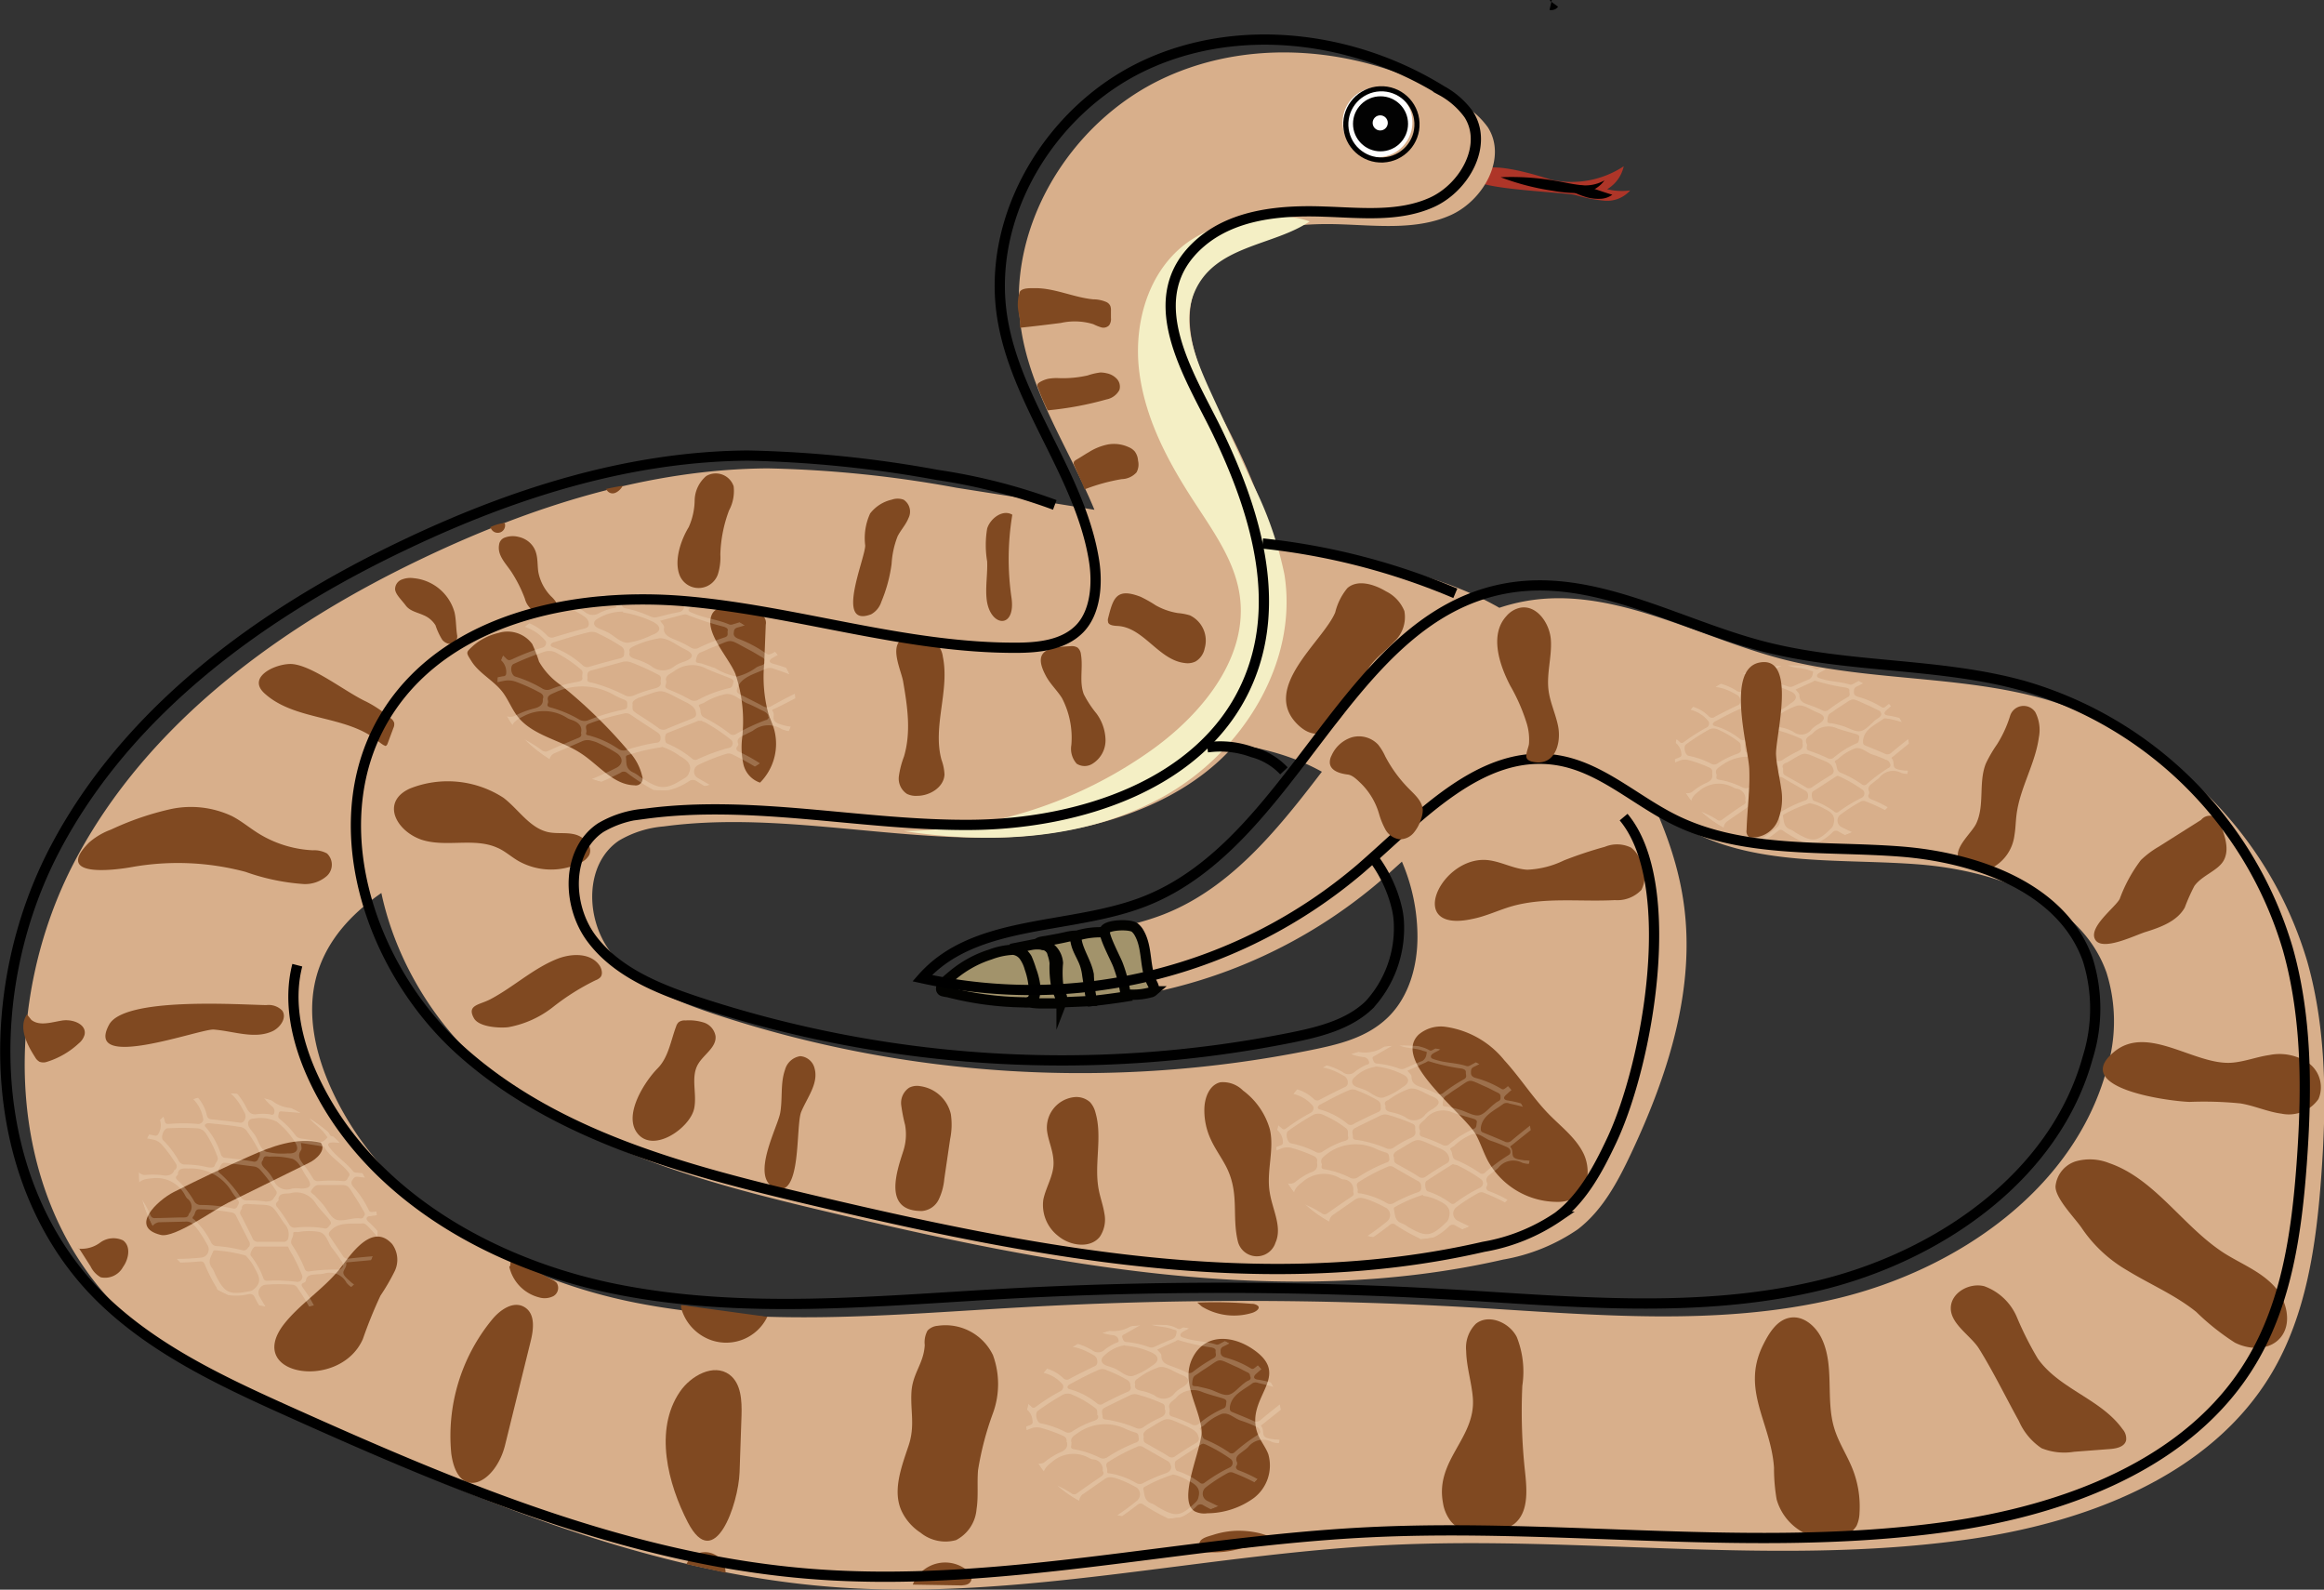 <svg id="Layer_1" data-name="Layer 1" xmlns="http://www.w3.org/2000/svg" xmlns:xlink="http://www.w3.org/1999/xlink" viewBox="0 0 227.16 155.35"><rect x="0" y="0" width="227.16" height="155.35" fill="#333333" stroke="none"/><defs><style>.cls-1,.cls-17,.cls-6{fill:none;}.cls-2{fill:#ae3528;}.cls-3{fill:#d8af8b;}.cls-4{fill:#fff;}.cls-5{fill:#020202;}.cls-17,.cls-6{stroke:#000;}.cls-13,.cls-17,.cls-6{stroke-miterlimit:10;}.cls-6{stroke-width:0.5px;}.cls-7{fill:#f4efc5;}.cls-8{fill:#804921;}.cls-9{clip-path:url(#clip-path);}.cls-10{opacity:0.23;}.cls-11{fill:#fff6e1;}.cls-12{clip-path:url(#clip-path-2);}.cls-13{fill:#a2936b;stroke:#020200;}.cls-14{clip-path:url(#clip-path-3);}.cls-15{clip-path:url(#clip-path-4);}.cls-16{clip-path:url(#clip-path-5);}</style><clipPath id="clip-path" transform="translate(-175.43 -210.15)"><ellipse class="cls-1" cx="350.62" cy="283.92" rx="11.51" ry="8.77"/></clipPath><clipPath id="clip-path-2" transform="translate(-175.43 -210.15)"><ellipse class="cls-1" cx="288.23" cy="349.11" rx="12.51" ry="9.52"/></clipPath><clipPath id="clip-path-3" transform="translate(-175.43 -210.15)"><ellipse class="cls-1" cx="200.68" cy="327.51" rx="9.52" ry="12.51" transform="translate(-183.22 314.96) rotate(-56.63)"/></clipPath><clipPath id="clip-path-4" transform="translate(-175.43 -210.15)"><ellipse class="cls-1" cx="238.63" cy="277.77" rx="9.52" ry="14.64" transform="translate(-66.44 480.34) rotate(-82.92)"/></clipPath><clipPath id="clip-path-5" transform="translate(-175.43 -210.15)"><ellipse class="cls-1" cx="312.67" cy="321.82" rx="12.51" ry="9.52"/></clipPath></defs><title>great_basin_rattlesnake</title><path class="cls-2" d="M327.14,227.73a9.26,9.26,0,0,0,7-1.33,3.44,3.44,0,0,1-1.62,2.24,6.08,6.08,0,0,0,2.25.12,3,3,0,0,1-2.54,1,14.06,14.06,0,0,1-2.79-.55c-1.14-.27-9.65-.58-9.73-1.53C319.46,225.09,326.58,227.6,327.14,227.73Z" transform="translate(-175.43 -210.15)"/><path class="cls-3" d="M294.68,235.08c3.23-2.76,7.82-3.17,12.06-3,3.53.13,7.24.54,10.47-.9s5.56-5.61,3.65-8.59a7.94,7.94,0,0,0-2.67-2.34c-8.61-5.34-19.88-6.74-29.06-2.44s-15.49,14.7-13.86,24.7c1.36,8.34,7.59,15.28,9,23.63.38,2.34.26,5-1.4,6.71s-4,1.84-6.24,1.85c-10.82,0-21.33-3.57-32.12-4.53s-23.05,1.53-29.07,10.53c-6.9,10.33-2.26,25.14,7,33.42s21.82,11.6,33.91,14.46c21.67,5.12,44.32,9.62,66,4.66a18.47,18.47,0,0,0,7.29-2.95c2.42-1.85,3.91-4.64,5.21-7.4,3.62-7.68,6.36-16.17,5.14-24.58-.74-5.17-2.95-10-5.49-14.58-2.67-4.81-5.83-9.5-10.28-12.74-4.89-3.55-10.93-5.07-16.84-6.36-12.71-2.76-25.57-4.79-38.43-6.81a114,114,0,0,0-18.5-1.9c-11.62.08-23,3.71-33.47,8.68-13.91,6.59-27.11,16.11-34.26,29.74s-6.86,31.92,3.71,43.1c5.26,5.56,12.4,8.88,19.38,12,16.28,7.31,33.07,14.39,50.86,15.78,18.15,1.42,36.19-3.17,54.37-4.08,18.77-.94,37.71,2.05,56.33-.5,11.71-1.6,24.08-6.15,30.11-16.31,3.4-5.73,4.35-12.56,4.84-19.2.51-7,.56-14.22-1.36-21a38,38,0,0,0-25.76-25.69c-8.32-2.33-17.23-1.71-25.59-3.89S333,267.36,324.5,268.9c-15.65,2.84-20.51,24.8-35.32,30.6-7.26,2.84-16.58,1.64-21.73,7.49a49.58,49.58,0,0,0,42.8-10.67c5.78-5,11.82-11.87,19.35-10.61,4.22.7,7.53,3.89,11.37,5.79,6.7,3.33,14.59,2.54,22,3.12s15.86,3.52,18.36,10.57a15.92,15.92,0,0,1,0,9.54c-3.2,11.64-14.59,19.5-26.33,22.31s-24,1.56-36.06.86a382.21,382.21,0,0,0-43.61,0c-12.6.7-25.37,2-37.74-.44s-24.63-9.44-29.82-21c-1.51-3.36-2.37-7.17-1.45-10.74,1.68-6.45,8.42-10.05,14.63-12.49a163.53,163.53,0,0,1,69.41-10.94c4.94.3,10,.88,14.32,3.3a18.64,18.64,0,0,1,9.3,16.13c0,2.87-.84,5.87-2.9,7.86s-4.79,2.63-7.49,3.18a113.77,113.77,0,0,1-58.31-3.51c-3.84-1.27-7.81-2.91-10.23-6.15s-2.47-8.55.89-10.81a10.2,10.2,0,0,1,4.37-1.38c10.54-1.42,21.19,1.18,31.82,1.1s22.53-3.94,26.93-13.62c3.71-8.16.8-17.26-2.87-24.86C293.59,248.05,288.44,240.41,294.68,235.08Z" transform="translate(-175.43 -210.15)"/><circle class="cls-4" cx="310.09" cy="222.09" r="3.41" transform="translate(-185.09 -196.01) rotate(-2.57)"/><circle class="cls-5" cx="134.94" cy="12.1" r="2.69"/><circle class="cls-6" cx="310.46" cy="222.3" r="3.48" transform="translate(-185.09 -196) rotate(-2.57)"/><circle class="cls-4" cx="134.91" cy="12.01" r="0.74"/><path class="cls-7" d="M291.59,233.78c-3.91,2.75-5.42,8-4.79,12.79s3,9.06,5.65,13.07c1.75,2.69,3.66,5.42,4.14,8.59.92,6-3.49,11.5-8.38,15.06a42.63,42.63,0,0,1-24.43,8.07c8.63,1.33,17.86.85,25.47-3.43s13.09-13,11.73-21.62a35.32,35.32,0,0,0-3.16-9l-4.19-9.15c-1.35-3-2.72-6.36-1.48-9.37,1.92-4.69,7.72-4.57,11.29-7C300,230.54,294.59,231.67,291.59,233.78Z" transform="translate(-175.43 -210.15)"/><path class="cls-8" d="M265.82,341.59a2.38,2.38,0,0,1,.27-1.41,1.52,1.52,0,0,1,1-.47,5.15,5.15,0,0,1,5.4,2.87,8.28,8.28,0,0,1,0,5.66,29.69,29.69,0,0,0-1.46,5.57c-.11,1.28.05,2.57-.15,3.84a3.72,3.72,0,0,1-2,3,3.86,3.86,0,0,1-3.48-.73,5.16,5.16,0,0,1-1.79-2c-1-2-.08-4.38.63-6.5.65-1.95.17-3.37.28-5.23S265.72,343.42,265.82,341.59Z" transform="translate(-175.43 -210.15)"/><path class="cls-8" d="M264.65,365a3.4,3.4,0,0,1,5.32-1.39c.3.28.55.72.35,1.07s-.58.37-.92.4" transform="translate(-175.43 -210.15)"/><path class="cls-8" d="M242,337.94a4.65,4.65,0,0,0,3,3.19,4.46,4.46,0,0,0,5.43-2.3L242,337.68" transform="translate(-175.43 -210.15)"/><path class="cls-8" d="M241.89,346.15c1.07-1.57,3.3-2.8,4.84-1.67,1.16.87,1.22,2.56,1.18,4l-.19,5.54c-.11,3.11-2.45,9.94-5.06,4.89C240.73,355.18,239.33,349.89,241.89,346.15Z" transform="translate(-175.43 -210.15)"/><path class="cls-8" d="M242.53,363a2,2,0,0,1,3.82.84" transform="translate(-175.43 -210.15)"/><path class="cls-8" d="M223.48,339.16c.8-1,2.12-1.93,3.21-1.28s.9,2.18.6,3.38l-2.49,10.1c-.94,3.8-4.6,5.59-5.26.84A17.92,17.92,0,0,1,223.48,339.16Z" transform="translate(-175.43 -210.15)"/><path class="cls-8" d="M225.21,333.93a4,4,0,0,0,2.9,3,1.9,1.9,0,0,0,1.43-.13.93.93,0,0,0,.31-1.28,1.43,1.43,0,0,0-.47-.33l-4-2.12-.08.78" transform="translate(-175.43 -210.15)"/><path class="cls-8" d="M192.41,326.64c2.43-1.23,4.88-2.39,7.37-3.48,2.22-1,4.64-1.9,7-1.35.56.71-.39,1.63-1.2,2l-7.87,3.88c-1.28.63-5.22,3.47-6.56,3.14C188,330.07,190.83,327.45,192.41,326.64Z" transform="translate(-175.43 -210.15)"/><path class="cls-8" d="M201.46,308.37a1.86,1.86,0,0,1,1.56.54c.47.68-.17,1.63-.93,2-1.76.83-3.82,0-5.77-.15-1.3-.1-12.73,4.16-10.23-.47C187.57,307.54,198.81,308.33,201.46,308.37Z" transform="translate(-175.43 -210.15)"/><path class="cls-8" d="M178.49,309.81c.79.64,1.95.24,3,.07s2.41.36,2.21,1.37a1.66,1.66,0,0,1-.56.85,8.06,8.06,0,0,1-3.11,1.81,1.08,1.08,0,0,1-.73,0,1.12,1.12,0,0,1-.44-.45c-.82-1.27-1.65-2.94-.79-4.18" transform="translate(-175.43 -210.15)"/><g class="cls-9"><g id="bWTYId" class="cls-10"><path class="cls-11" d="M355.94,273.48l.58,0c.09.26-.21.24-.34.35s-.57.19-.75.49l2.38.67a1.7,1.7,0,0,0,2.11-.76c.17-.28.22-.45-.25-.54-.3-.06-.7,0-.86-.35l.92-.05a1.26,1.26,0,0,0,1.38-.08l.46,0c.13.25-.14.3-.28.38s-.54.25-.81.37a17.11,17.11,0,0,1,3.21.14l0,.4a9.73,9.73,0,0,0-3-.11.69.69,0,0,0-.52.18,3,3,0,0,1-1.1.87.31.31,0,0,0-.18.39c0,.18.22.13.37.15.75.09,1.51.16,2.25.3a.8.8,0,0,0,.71-.18,7.12,7.12,0,0,1,1.5-1.09l0,.4a14.3,14.3,0,0,1-1.17.88.71.71,0,0,0-.31.87c.06.39.4.4.69.47s.62.14.93.2l0,.3a4.29,4.29,0,0,1-1.43-.23c-.17,0-.31-.12-.48,0a16.2,16.2,0,0,0-2.16,1.68c-.2.18-.28.42.17.49a8.5,8.5,0,0,1,2.06.57,1,1,0,0,0,1.21-.18c.2-.17.35-.48.74-.41l0,.4a3.12,3.12,0,0,0-1,.64.53.53,0,0,0,.13.8c.31.1.64.18,1,.27l0,.4a3.17,3.17,0,0,1-.91-.26.65.65,0,0,0-.67.1c-.67.56-1.36,1.1-2,1.64-.08.07-.25.15-.18.23.25.27.11.65.26.87s.63.26,1,.31a2,2,0,0,1,.61.08,1.9,1.9,0,0,0,2.09-.24l0,.4c-.83.47-.8.47-.66,1.32.07.44.23.71.77.69l0,.41c-.14.14-.25,0-.33,0a.86.86,0,0,0-1.1.12c-.63.49-1.31.93-2,1.39a.92.92,0,0,0-.14,1.25,3.06,3.06,0,0,0,3.53.61c.06,0,.12-.08.19,0l0,.41c-.25,0-.42.14-.7.23a2.53,2.53,0,0,0,.75.47c-.19.22-.46.08-.69.14a1,1,0,0,0-.72-.49,4.33,4.33,0,0,1-2.63-1.05.34.34,0,0,0-.51,0,9,9,0,0,1-1.33.88c-.51.25-.92.45-.39,1l0,0-.46,0a1.07,1.07,0,0,0-.63-.65,15.38,15.38,0,0,1-2.09-1,.45.45,0,0,0-.62.07,4.93,4.93,0,0,1-1.91,1.2c.05.28.41.37.42.65l-.46,0c-.25-.28-.43-.65-.79-.83a14.76,14.76,0,0,1-2.06-1.16.35.35,0,0,0-.51,0c-.52.41-1.05.79-1.6,1.17s-.63.43-.17,1c.05,0,0,.08,0,.11l-.46,0a1.07,1.07,0,0,0-.65-.52,10.61,10.61,0,0,1-2.22-.85c-.25-.11-.38-.11-.57.09a4.8,4.8,0,0,1-1.55,1.18c-.24.11-.09.28-.18.4l-.46,0c.07-.21-.07-.25-.26-.28a9.37,9.37,0,0,1-2.22-.75c-.34-.15-.7-.45-1-.41s-.54.46-.86.64c-.5.28-.7.6-.36,1.07l-.46,0a.62.62,0,0,0-.71-.6,2.61,2.61,0,0,1-.6-.14v-.3a.47.47,0,0,1,.2,0,1.62,1.62,0,0,0,1.87-.47c.16-.17.36-.3.53-.47s.47-1.16.23-1.41a3.59,3.59,0,0,0-3-1.06l-.1-1.61a15.3,15.3,0,0,1,1.66-1,1,1,0,0,0,.69-1.28.78.78,0,0,0-.42-.6,11.46,11.46,0,0,0-2.14-.88l-.11-1.81a13.25,13.25,0,0,0,2.5-1.32c.41-.27.38-.55,0-.81a9,9,0,0,0-2.65-1l-.08-1.31a4.41,4.41,0,0,0,2.25-1.54c.16-.19.05-.24-.15-.3l-2.24-.68a2.83,2.83,0,0,0,0-.3c-.16-.52.06-.73.65-.65.09.29-.34.34-.35.63a13.17,13.17,0,0,1,1.3.43,2.64,2.64,0,0,0,2.79-.36c.61-.42.62-.4-.06-.75-.06,0-.21,0-.12-.16l1.95-.11c-.37.44.06.54.37.7s.7.33,1,.51a2.53,2.53,0,0,0,2.61-.19c.65-.38.64-.39,0-.78-.21-.13-.58-.11-.59-.44l.57,0a5.79,5.79,0,0,1,.58.38.83.83,0,0,0,.76.23,2.52,2.52,0,0,0,1.42-.77l.57,0a2.05,2.05,0,0,1-.85.77,4.31,4.31,0,0,1-1.19.44,3,3,0,0,0,4.15-.6,5.06,5.06,0,0,1-.68-.1c-.39-.11-.85-.15-1.08-.53l.69,0a2,2,0,0,0,2.29-.13l.69,0c.07.23-.18.25-.3.32-.34.18-.7.32-1.07.49.88.51,2,.41,2.87.9a.26.26,0,0,0,.21,0,7.17,7.17,0,0,0,1.83-1.29c-.28-.26-.79-.13-.9-.54l.58,0A1,1,0,0,0,355.94,273.48Zm-9.17,15.4a.85.85,0,0,0-.62.22l-1.95,1.35a.91.91,0,0,0,.06,1.39,13.27,13.27,0,0,0,2.06.84.62.62,0,0,0,.59-.08,22.75,22.75,0,0,0,2.18-1.57.74.74,0,0,0-.16-1.3,9.23,9.23,0,0,0-1.67-.74A3.6,3.6,0,0,0,346.77,288.88ZM363.29,287c-.1-.93-.3-1.1-1.33-1.22a2.09,2.09,0,0,1-.67-.09,1.7,1.7,0,0,0-2.17.46c-.12.12-.29.22-.42.34-.34.29-.84.51-.56,1.05,0,.07,0,.2-.07.29s0,.3.19.4a11,11,0,0,1,2,1,.45.45,0,0,0,.63,0c.63-.47,1.27-.92,1.94-1.35C363.24,287.59,363.46,287.36,363.29,287Zm-21.9,6.31a1.29,1.29,0,0,0,.73-.24,6.29,6.29,0,0,0,1.07-.84.93.93,0,0,0-.15-1.61c-.41-.25-.85-.44-1.26-.68a1.62,1.62,0,0,0-2,.11,7.83,7.83,0,0,1-1.07.69.64.64,0,0,0-.36.58c0,.84-.06.85.8,1.21.56.24,1.14.45,1.72.66A3.59,3.59,0,0,0,341.39,293.32Zm4.65-5a1,1,0,0,0-.89-1.09,1.17,1.17,0,0,1-.26-.1,2.93,2.93,0,0,0-3.39.34c-.53.4-.85.76-.77,1.38,0,.21.07.32.31.4a8.68,8.68,0,0,1,2.2,1,.4.4,0,0,0,.53,0c.68-.49,1.37-1,2.08-1.44C346,288.71,346.15,288.59,346,288.34Zm-.47-5c0-.27.05-.5-.19-.67a9.74,9.74,0,0,0-2-1.19,1,1,0,0,0-.92,0,23.56,23.56,0,0,0-2.23,1.44c-.29.21-.1,1.06.26,1.12a8.25,8.25,0,0,1,2.16.75.59.59,0,0,0,.66,0,8.63,8.63,0,0,1,1.85-.92C345.51,283.73,345.68,283.59,345.57,283.31Zm14.79,6.75c.12-.28-.11-.43-.36-.58a19.38,19.38,0,0,0-2.16-1,.55.55,0,0,0-.53,0,15.89,15.89,0,0,0-2,1.29.72.72,0,0,0,.11,1.2c.62.31,1.27.6,1.89.91a.94.94,0,0,0,1,0,18.76,18.76,0,0,0,1.82-1.16A.53.53,0,0,0,360.36,290.06Zm-17.15-4.23c.07.17-.2.46.27.52a8,8,0,0,1,2.28.75.67.67,0,0,0,.72-.05,14.52,14.52,0,0,1,2.48-1.28c.21-.08.37-.16.33-.39s0-.44-.29-.54-.57-.19-.84-.3a4.27,4.27,0,0,0-4.43.39C343.37,285.18,343,285.37,343.21,285.83Zm9.11,2.81a13.55,13.55,0,0,0-2.54,1.1.18.18,0,0,0-.08.17c.12.5.05,1.09.78,1.32a2.18,2.18,0,0,1,.46.28c1.69,1,2.12.93,3.51-.44a.82.82,0,0,0,.21-.44c.2-.72-.2-1.12-.86-1.42A4.39,4.39,0,0,0,352.32,288.64Zm-9.54-2.94c.08-.3-.07-.47-.37-.59a12.86,12.86,0,0,0-1.83-.66,1.45,1.45,0,0,0-.9,0,12.59,12.59,0,0,0-2.05,1c-.44.25-.1.64-.16,1s.17.25.35.31c.74.26,1.49.5,2.2.81a.78.78,0,0,0,.9-.11,6.07,6.07,0,0,1,1.26-.79C342.71,286.46,342.89,286.16,342.78,285.7Zm9.38,2.14a.5.5,0,0,0-.32-.45c-.73-.42-1.47-.83-2.19-1.26a.53.53,0,0,0-.53,0,17.93,17.93,0,0,0-2.57,1.35c-.36.22-.07.53-.1.79s.08.23.27.25a7.07,7.07,0,0,1,2.35.87.58.58,0,0,0,.61,0,12.94,12.94,0,0,1,2.15-1C352.15,288.29,352.17,288.11,352.16,287.84Zm10.37-6.29c0-.24,0-.44-.29-.54a17.78,17.78,0,0,0-2.16-.62c-.19,0-.39-.09-.55,0-.81.62-1.9,1-2,2.16,0,.27,0,.36.24.46.63.26,1.27.51,1.89.79a.55.55,0,0,0,.65-.1c.65-.55,1.32-1.08,2-1.6C362.49,282,362.6,281.78,362.53,281.55Zm-27.73,2.12c-.18.38.06.5.37.6a7,7,0,0,1,1.86.86c.21.14.33.06.5,0a12.61,12.61,0,0,1,2-.94c.2-.08.27-.16.25-.33a1.47,1.47,0,0,0-.52-1.08A8.55,8.55,0,0,0,338,282a1.22,1.22,0,0,0-1.61,0,4.13,4.13,0,0,1-.88.48C335,282.76,334.32,283,334.8,283.67Zm5.41-5c0-.23,0-.4-.24-.51a8.88,8.88,0,0,0-3.06-1,.69.69,0,0,0-.6.19,5.22,5.22,0,0,1-1.57,1.1c-.16.08-.38.13-.29.4s0,.42.39.51a7.29,7.29,0,0,1,2.3.94.42.42,0,0,0,.5,0c.69-.34,1.37-.68,2.09-.95C340.14,279.13,340.24,278.92,340.21,278.64Zm.12,10c-.05-.22.1-.5-.28-.64-.79-.27-1.57-.58-2.35-.86a.59.59,0,0,0-.55,0c-.68.41-1.37.81-2,1.24-.38.24,0,.56-.06.84s.22.12.34.14a4.3,4.3,0,0,1,2.57,1.07c.17.17.28.15.46,0a10,10,0,0,1,1.32-.82C340.25,289.4,340.44,289.09,340.33,288.62Zm11.29-5.81c0-.2.07-.44-.23-.56a14.17,14.17,0,0,0-2.21-.79.94.94,0,0,0-.66,0c-.77.38-1.54.74-2.31,1.13-.39.2-.19.53-.19.81s.25.25.44.28a11.31,11.31,0,0,1,2.53.72.65.65,0,0,0,.71-.06,10.83,10.83,0,0,1,1.45-.82C351.53,283.38,351.71,283.18,351.62,282.81Zm8.57,2a.55.55,0,0,0-.43-.47,12,12,0,0,0-1.25-.49c-.62-.17-1.1-.8-1.77-.61a4.93,4.93,0,0,0-1.62,1c-.13.11-.44.22-.33.35.25.3.07.78.51,1a10.67,10.67,0,0,1,2.08,1.13.36.36,0,0,0,.52,0,16.5,16.5,0,0,1,2.11-1.57A.32.32,0,0,0,360.19,284.77Zm-5.12,1.1a.59.59,0,0,0-.16.06c-.77.49-1.53,1-2.28,1.47-.19.12-.1.86.1.92a7,7,0,0,1,2,1.06.31.31,0,0,0,.43,0,15.1,15.1,0,0,1,2.22-1.35.46.46,0,0,0,.08-.81,14,14,0,0,0-2.13-1.24Zm-5.35-.62c0,.49,0,.48.42.71.59.33,1.19.66,1.76,1a.53.53,0,0,0,.69,0c.59-.41,1.21-.8,1.82-1.17a.43.43,0,0,0,.22-.56c-.12-.49-.54-.68-1-.87-2.15-.88-1.59-.89-3.52.21C349.79,284.75,349.56,284.94,349.72,285.25Zm2.32-2.47c.1.2-.22.51.26.66a13.88,13.88,0,0,1,1.75.7.54.54,0,0,0,.65-.07,9,9,0,0,1,2.2-1.37c.27-.09.22-.36.26-.57s-.15-.28-.32-.34c-.63-.19-1.27-.34-1.88-.57a2.05,2.05,0,0,0-2.38.54C352.3,282.06,351.79,282.26,352,282.78Zm-3.52-2.06a.61.61,0,0,0-.3-.6,13.58,13.58,0,0,0-1.85-.87.83.83,0,0,0-.66,0c-.91.38-1.78.85-2.65,1.31-.22.12-.34.38,0,.45a6.7,6.7,0,0,1,2.47,1.29.44.44,0,0,0,.55,0c.73-.37,1.46-.74,2.22-1.07C348.55,281.09,348.55,280.93,348.52,280.72Zm10.78-.89c0-.18-.09-.27-.25-.35-.32-.14-.62-.32-.95-.46-1.94-.84-1.29-.84-3,.21-.26.17-.5.37-.77.53s-.27.53-.28.78.34.17.54.22.7.16,1,.26c.57.18,1.19.59,1.69.49s1-.68,1.42-1.05a2.27,2.27,0,0,1,.32-.22C359.28,280.15,359.36,280,359.3,279.83Zm-.55-3.59a.52.52,0,0,0-.32.09c-.5.28-1,.58-1.52.82-.29.14-.26.32-.27.54s.12.38.39.46a8.69,8.69,0,0,1,2.3,1c.24.15.33,0,.47-.09.62-.51,1.24-1,1.92-1.47a.57.57,0,0,0-.2-1A23,23,0,0,0,358.75,276.24Zm-18.13,2.36c.07.15-.19.42.17.49a3.72,3.72,0,0,1,1.7,1,.43.43,0,0,0,.58,0c.73-.38,1.46-.75,2.2-1.1a.39.39,0,0,0,.28-.38.66.66,0,0,0-.41-.68c-1.38-.8-2.73-1.15-4.15,0C340.73,278.11,340.46,278.25,340.62,278.6Zm10.32-1.16c.13.19.38.37.37.55,0,.69.54.81,1.07,1s.8.31,1.18.49a.53.53,0,0,0,.62-.07,15.37,15.37,0,0,1,1.84-1.21c.34-.17.15-.41.18-.63s-.16-.27-.35-.32a19.26,19.26,0,0,1-2.92-.65c-.12-.05-.21,0-.31.08Zm-10.57,2a12.39,12.39,0,0,0-2.71,1.24c-.29.17-.17.61.14.75a6.14,6.14,0,0,1,1.8,1.12c.18.19.29.12.46,0a17.67,17.67,0,0,1,2.14-1.37.45.45,0,0,0,.25-.6A3.21,3.21,0,0,0,340.37,279.45Zm7.66-2.4a3.37,3.37,0,0,0-1.85.9c-.42.32-.29.76.23.92l.53.19c.63.21,1.15.84,1.78.75a6,6,0,0,0,1.73-1c.67-.37.71-.86,0-1.18A7.26,7.26,0,0,0,348,277.05Zm.92,3.53c-.08.37.16.49.54.57a4,4,0,0,1,1.21.42,1.25,1.25,0,0,0,1.82-.25,2.83,2.83,0,0,1,.67-.49c.71-.44.69-.81-.08-1.12s-1.33-.8-2-.69a6.85,6.85,0,0,0-1.9,1C349,280.17,348.81,280.31,349,280.58Zm-12.08-3.89a5.46,5.46,0,0,1,2.09.57,2,2,0,0,0,2.65-.12,2.31,2.31,0,0,1,.62-.26c.22-.08.15-.24.17-.39s-.07-.23-.24-.27a8.8,8.8,0,0,1-2.38-1.05.39.39,0,0,0-.57.05,5.56,5.56,0,0,1-2,1.15C337,276.43,336.87,276.47,336.87,276.69Zm21.62-.95c0-.25-.21-.25-.35-.29-.72-.2-1.46-.38-2.16-.62a1.34,1.34,0,0,0-1.52.25,6.14,6.14,0,0,1-1.08.67c-.17.09-.35.19-.35.37s.25.22.42.28c.9.3,1.91.27,2.82.58a.42.42,0,0,0,.26-.06c.58-.3,1.15-.61,1.72-.93C358.38,275.92,358.51,275.83,358.49,275.74Zm-5.82,0c0-.09-.23-.1-.39-.17-.74-.29-1.63-.16-2.32-.6-.11-.07-.2,0-.3.1-.53.3-1.06.6-1.6.89-.16.09-.35.13-.25.37s.12.35.42.37a7.77,7.77,0,0,1,1.92.44.68.68,0,0,0,.54,0c.52-.24,1.05-.48,1.59-.69C352.6,276.31,352.61,276.09,352.67,275.74Zm-7.75-.17c-.71.14-1.29.58-2,.73-.07,0-.11.21-.11.32s.14.12.25.14a5.81,5.81,0,0,1,2,.74.83.83,0,0,0,1.16-.08,6.25,6.25,0,0,1,.84-.51c.15-.1.46-.06.37-.36a.52.52,0,0,0-.5-.39,4.75,4.75,0,0,1-1.45-.42A1.16,1.16,0,0,0,344.92,275.57Z" transform="translate(-175.43 -210.15)"/></g></g><path class="cls-8" d="M213.76,331.72a2.58,2.58,0,0,1,.26,2.63,20.7,20.7,0,0,1-1.4,2.41A43.84,43.84,0,0,0,210.9,341c-2.23,5.07-11.49,3.62-7.79-1.35,1.52-2,3.91-3.49,5.53-5.5C209.65,332.85,211.78,329.53,213.76,331.72Z" transform="translate(-175.43 -210.15)"/><path class="cls-8" d="M199.43,295.35a21.24,21.24,0,0,0,5.68,1.19,3.21,3.21,0,0,0,2.28-.8,1.5,1.5,0,0,0,0-2.19,2.63,2.63,0,0,0-1.4-.31,11.08,11.08,0,0,1-5.35-1.68c-.86-.54-1.64-1.2-2.54-1.66a9.43,9.43,0,0,0-6-.68,28.17,28.17,0,0,0-5.82,2,6.8,6.8,0,0,0-2.13,1.25c-3.62,3.6,2.82,2.66,4.23,2.4A25.68,25.68,0,0,1,199.43,295.35Z" transform="translate(-175.43 -210.15)"/><path class="cls-8" d="M292.23,357.85a2.08,2.08,0,0,0,1.21.18,7.84,7.84,0,0,0,4.53-1.48,4,4,0,0,0,1.43-4.3c-.28-.74-.83-1.36-1.08-2.11-1.17-3.51,3.44-5.46-.36-8.1-2.06-1.44-4.74-1.6-5.95.78s.64,4.76.87,7.09C293,351.61,290.4,356.8,292.23,357.85Z" transform="translate(-175.43 -210.15)"/><path class="cls-8" d="M292.91,337.83a6.07,6.07,0,0,0,4.9.62c.39-.12.81-.42.59-.68a.94.94,0,0,0-.63-.21,42.75,42.75,0,0,0-5.31-.12" transform="translate(-175.43 -210.15)"/><path class="cls-8" d="M300.62,360.83l-3.87.63a9.33,9.33,0,0,1-3.43.36.85.85,0,0,1-.59-.5c-.34-.8.72-1,1.28-1.18a8.32,8.32,0,0,1,2.26-.4,8.83,8.83,0,0,1,2.29.24,10.69,10.69,0,0,1,1.09.36C299.84,360.42,300.44,360.86,300.62,360.83Z" transform="translate(-175.43 -210.15)"/><g class="cls-12"><g id="bWTYId-2" data-name="bWTYId" class="cls-10"><path class="cls-11" d="M294,337.77l.62,0c.1.28-.22.27-.36.38s-.62.22-.81.54l2.57.73a1.85,1.85,0,0,0,2.29-.83c.19-.3.24-.49-.26-.59-.32-.06-.76,0-.93-.38l1-.05a1.38,1.38,0,0,0,1.5-.09l.5,0c.14.27-.15.32-.3.41s-.59.27-.88.4a19.31,19.31,0,0,1,3.49.16l0,.43a10.81,10.81,0,0,0-3.26-.12c-.21,0-.43,0-.56.2a3.24,3.24,0,0,1-1.21.94.34.34,0,0,0-.19.42c0,.2.25.14.4.16.82.11,1.64.18,2.45.33a.81.81,0,0,0,.77-.2,8.09,8.09,0,0,1,1.63-1.18l0,.44c-.42.32-.82.67-1.27,1a.78.78,0,0,0-.34.94c.07.42.43.43.75.51s.68.15,1,.22v.32a4.54,4.54,0,0,1-1.55-.25c-.18,0-.33-.12-.52,0a19.11,19.11,0,0,0-2.35,1.82c-.21.2-.3.47.19.54a8.77,8.77,0,0,1,2.23.62,1.14,1.14,0,0,0,1.32-.2c.22-.18.38-.52.81-.45l0,.44a3.26,3.26,0,0,0-1.07.7.57.57,0,0,0,.13.87c.34.11.7.2,1.05.29l0,.44a3.69,3.69,0,0,1-1-.29.67.67,0,0,0-.72.12c-.73.6-1.48,1.18-2.22,1.78-.09.07-.27.16-.19.24.26.3.11.71.28.95s.68.28,1.07.34a2.3,2.3,0,0,1,.66.08,2,2,0,0,0,2.28-.26l0,.44c-.9.51-.87.51-.72,1.43.08.47.26.77.85.75l0,.44c-.14.16-.26,0-.35,0a.92.92,0,0,0-1.19.14c-.69.53-1.43,1-2.14,1.51a1,1,0,0,0-.15,1.35,3.32,3.32,0,0,0,3.83.66c.08,0,.14-.08.21,0l0,.43c-.28,0-.47.16-.76.26a2.51,2.51,0,0,0,.8.51c-.2.24-.5.08-.74.15a1.11,1.11,0,0,0-.78-.54,4.71,4.71,0,0,1-2.86-1.13.38.38,0,0,0-.56,0,9.19,9.19,0,0,1-1.44.95c-.55.27-1,.49-.42,1.05l-.05,0-.5,0a1.16,1.16,0,0,0-.68-.71,16.93,16.93,0,0,1-2.28-1.07.49.49,0,0,0-.67.07,5.27,5.27,0,0,1-2.07,1.31c.06.3.44.4.46.7l-.5,0c-.28-.31-.47-.71-.87-.9a18,18,0,0,1-2.23-1.26c-.23-.16-.34-.13-.56,0-.55.44-1.14.86-1.73,1.27s-.68.47-.19,1.05c.06.06,0,.09,0,.13l-.5,0a1.15,1.15,0,0,0-.7-.57,11.2,11.2,0,0,1-2.42-.92.45.45,0,0,0-.62.1,5.11,5.11,0,0,1-1.68,1.28c-.27.12-.1.3-.2.43l-.5,0c.08-.22-.07-.27-.27-.3a10.44,10.44,0,0,1-2.42-.81c-.37-.16-.76-.49-1.09-.45s-.59.5-.94.7c-.55.3-.77.64-.39,1.16l-.5,0a.68.68,0,0,0-.78-.65,3,3,0,0,1-.64-.15l0-.33c.07,0,.16-.05.22,0a1.75,1.75,0,0,0,2-.51c.18-.18.39-.33.58-.51.34-.34.51-1.26.25-1.53a3.84,3.84,0,0,0-3.3-1.15l-.1-1.75a16.32,16.32,0,0,1,1.8-1.06,1.08,1.08,0,0,0,.75-1.39.82.82,0,0,0-.46-.65,11.53,11.53,0,0,0-2.32-.95l-.12-2a14.31,14.31,0,0,0,2.71-1.44c.45-.29.42-.6,0-.87a9.81,9.81,0,0,0-2.88-1.09l-.08-1.42a4.72,4.72,0,0,0,2.44-1.67c.18-.2.06-.26-.16-.33-.82-.23-1.63-.49-2.44-.74a1.22,1.22,0,0,0,0-.33c-.17-.55.07-.78.71-.7.1.32-.37.37-.38.69a13,13,0,0,1,1.41.47,2.85,2.85,0,0,0,3-.4c.66-.45.68-.43-.07-.8-.06,0-.22-.05-.12-.18l2.12-.12c-.4.47.07.59.4.76s.75.35,1.12.55a2.72,2.72,0,0,0,2.83-.2c.71-.42.7-.43,0-.85-.22-.14-.63-.12-.64-.48l.63,0,.63.41a.89.89,0,0,0,.82.26,2.75,2.75,0,0,0,1.54-.84l.63,0a2.37,2.37,0,0,1-.93.84,5.07,5.07,0,0,1-1.29.48,3.29,3.29,0,0,0,4.5-.66,5.83,5.83,0,0,1-.73-.1c-.43-.13-.93-.17-1.18-.58l.75,0a2.23,2.23,0,0,0,2.49-.15l.75,0c.07.24-.19.27-.33.34-.37.2-.76.36-1.16.54,1,.56,2.17.44,3.12,1a.38.38,0,0,0,.23,0,8,8,0,0,0,2-1.4c-.3-.29-.85-.15-1-.6l.63,0A1.11,1.11,0,0,0,294,337.77ZM284,354.5a1,1,0,0,0-.67.24c-.71.48-1.42,1-2.12,1.47a1,1,0,0,0,.07,1.5,13.82,13.82,0,0,0,2.24.91.64.64,0,0,0,.63-.08,23.92,23.92,0,0,0,2.38-1.71.81.81,0,0,0-.18-1.41,10.62,10.62,0,0,0-1.82-.81A2.76,2.76,0,0,0,284,354.5Zm17.95-2c-.11-1-.33-1.2-1.44-1.33a2.15,2.15,0,0,1-.73-.1,1.86,1.86,0,0,0-2.36.5,4.14,4.14,0,0,1-.46.37c-.37.31-.91.55-.6,1.14,0,.08,0,.22-.08.32s-.05.32.21.43a12.29,12.29,0,0,1,2.22,1.07.48.48,0,0,0,.67,0c.69-.51,1.39-1,2.12-1.47C301.94,353.1,302.18,352.84,302,352.47Zm-23.79,6.86a1.53,1.53,0,0,0,.79-.26,7,7,0,0,0,1.16-.92,1,1,0,0,0-.16-1.75c-.44-.27-.93-.48-1.37-.74a1.75,1.75,0,0,0-2.21.12,8.26,8.26,0,0,1-1.17.74.69.69,0,0,0-.38.64c-.06.91-.08.92.86,1.32.61.26,1.24.49,1.87.71A4.87,4.87,0,0,0,278.2,359.33Zm5.05-5.42a1,1,0,0,0-1-1.18,1.36,1.36,0,0,1-.28-.11,3.16,3.16,0,0,0-3.68.37c-.57.44-.92.82-.83,1.49,0,.23.07.36.33.44a9.33,9.33,0,0,1,2.39,1.12.42.42,0,0,0,.57,0c.74-.53,1.5-1.06,2.26-1.57C283.25,354.31,283.37,354.18,283.25,353.91Zm-.51-5.47c-.05-.29.06-.53-.21-.72a10.25,10.25,0,0,0-2.2-1.29,1.07,1.07,0,0,0-1,0,26.3,26.3,0,0,0-2.42,1.56c-.32.23-.11,1.15.28,1.22a9.08,9.08,0,0,1,2.35.81.63.63,0,0,0,.71,0,9.16,9.16,0,0,1,2-1C282.68,348.91,282.86,348.75,282.74,348.44Zm16.06,7.34c.13-.3-.11-.47-.38-.63a19.31,19.31,0,0,0-2.35-1.09.63.63,0,0,0-.58,0,15.72,15.72,0,0,0-2.16,1.41.78.78,0,0,0,.11,1.3c.68.34,1.38.65,2.06,1a1,1,0,0,0,1,0,20.06,20.06,0,0,0,2-1.27A.55.55,0,0,0,298.8,355.78Zm-18.62-4.6c.07.19-.22.5.29.57a8.91,8.91,0,0,1,2.48.81.71.71,0,0,0,.78-.05,15.55,15.55,0,0,1,2.69-1.39c.24-.08.4-.17.36-.43s0-.48-.32-.58a7,7,0,0,1-.91-.33,4.61,4.61,0,0,0-4.81.43C280.35,350.48,280,350.68,280.18,351.18Zm9.9,3.05a14.81,14.81,0,0,0-2.77,1.21.2.2,0,0,0-.09.18c.14.54.06,1.18.85,1.43a2.62,2.62,0,0,1,.51.3c1.83,1.08,2.29,1,3.81-.48a.87.87,0,0,0,.23-.47c.21-.78-.22-1.21-.94-1.55A5,5,0,0,0,290.08,354.23Zm-10.37-3.18c.08-.33-.07-.51-.4-.65a14.71,14.71,0,0,0-2-.72,1.64,1.64,0,0,0-1,0,14,14,0,0,0-2.23,1.09c-.47.28-.1.7-.17,1.05s.18.28.38.34c.8.28,1.61.55,2.38.88a.84.84,0,0,0,1-.12,7.21,7.21,0,0,1,1.38-.85C279.63,351.87,279.83,351.55,279.71,351.05Zm10.19,2.32a.56.56,0,0,0-.35-.5l-2.38-1.36a.58.58,0,0,0-.57,0,19.12,19.12,0,0,0-2.8,1.47c-.39.24-.07.57-.1.86s.08.24.29.27a7.45,7.45,0,0,1,2.55.94.65.65,0,0,0,.67,0,14.81,14.81,0,0,1,2.33-1C289.89,353.86,289.91,353.66,289.9,353.37Zm11.27-6.84c0-.26,0-.47-.32-.58a18.6,18.6,0,0,0-2.35-.67.68.68,0,0,0-.59,0c-.89.68-2.06,1.12-2.23,2.35,0,.29,0,.39.26.49.68.28,1.38.56,2.06.86a.58.58,0,0,0,.7-.11c.7-.59,1.43-1.17,2.17-1.74C301.12,347,301.24,346.79,301.17,346.53ZM271,348.84c-.19.41.08.54.42.65a7.84,7.84,0,0,1,2,.93c.22.16.36.07.54,0a14,14,0,0,1,2.14-1c.22-.08.29-.17.26-.36a1.55,1.55,0,0,0-.55-1.17,11,11,0,0,0-1.29-.84,1.33,1.33,0,0,0-1.75,0,4.85,4.85,0,0,1-.95.53C271.29,347.85,270.52,348.05,271,348.84Zm5.89-5.47c0-.25,0-.43-.27-.56a9.59,9.59,0,0,0-3.32-1.12.74.74,0,0,0-.65.21,6.11,6.11,0,0,1-1.7,1.19c-.19.09-.42.14-.32.44s0,.45.42.55a7.68,7.68,0,0,1,2.5,1,.48.48,0,0,0,.55,0c.74-.36,1.49-.74,2.27-1C276.84,343.91,277,343.68,276.92,343.37Zm.12,10.84c0-.24.12-.54-.29-.68-.86-.3-1.71-.64-2.56-.95a.64.64,0,0,0-.6,0c-.73.45-1.48.88-2.21,1.34-.41.27,0,.61-.06.92s.24.13.37.14a4.67,4.67,0,0,1,2.79,1.17c.19.18.3.16.5,0a9.71,9.71,0,0,1,1.43-.89C277,355.06,277.17,354.73,277,354.21Zm12.27-6.31c0-.21.08-.47-.25-.61a16.71,16.71,0,0,0-2.4-.86,1,1,0,0,0-.71.05c-.84.41-1.68.81-2.51,1.23-.43.21-.21.58-.21.88s.28.27.48.3a12.23,12.23,0,0,1,2.75.79.72.72,0,0,0,.77-.07,9.64,9.64,0,0,1,1.57-.89C289.22,348.53,289.41,348.31,289.31,347.9Zm9.31,2.13c0-.3-.23-.42-.47-.51a13,13,0,0,0-1.35-.53c-.67-.19-1.2-.86-1.93-.67a5.5,5.5,0,0,0-1.75,1.14c-.15.11-.48.23-.36.38.27.32.08.84.55,1a12.56,12.56,0,0,1,2.26,1.22.39.39,0,0,0,.57,0,16.24,16.24,0,0,1,2.29-1.71A.35.35,0,0,0,298.62,350Zm-5.56,1.2a.76.76,0,0,0-.18.06c-.83.53-1.66,1.06-2.47,1.6-.21.13-.11.94.1,1a7.37,7.37,0,0,1,2.23,1.15.34.34,0,0,0,.47,0,15.15,15.15,0,0,1,2.42-1.47.49.49,0,0,0,.09-.87,15.27,15.27,0,0,0-2.32-1.35C293.29,351.3,293.17,351.27,293.06,351.23Zm-5.82-.67c0,.52,0,.52.47.76.64.37,1.29.72,1.91,1.11a.56.56,0,0,0,.75,0c.64-.44,1.31-.86,2-1.27a.46.46,0,0,0,.24-.6c-.13-.54-.6-.75-1.09-1-2.33-1-1.73-1-3.83.22C287.32,350,287.08,350.22,287.24,350.56Zm2.53-2.69c.11.22-.24.56.28.71a14.38,14.38,0,0,1,1.91.77.59.59,0,0,0,.7-.08,9.63,9.63,0,0,1,2.38-1.48c.3-.11.25-.39.29-.62s-.17-.31-.35-.37c-.68-.21-1.38-.38-2-.62a2.22,2.22,0,0,0-2.58.58C290.05,347.09,289.5,347.3,289.77,347.87Zm-3.83-2.24a.6.6,0,0,0-.32-.64,13.3,13.3,0,0,0-2-.95.87.87,0,0,0-.71-.05c-1,.42-1.93.93-2.88,1.43-.24.12-.36.41,0,.49a7.09,7.09,0,0,1,2.68,1.4.47.47,0,0,0,.59,0c.79-.41,1.59-.81,2.41-1.16A.42.42,0,0,0,285.94,345.63Zm11.71-1c0-.2-.09-.3-.27-.38-.34-.16-.67-.35-1-.5-2.11-.92-1.41-.92-3.24.23-.29.18-.55.39-.84.57s-.29.57-.31.85.37.18.59.24.76.17,1.13.28c.62.19,1.29.64,1.83.53s1-.74,1.55-1.14a1.63,1.63,0,0,1,.35-.23C297.64,345,297.72,344.87,297.65,344.67Zm-.59-3.91a.74.74,0,0,0-.35.1c-.54.31-1.08.63-1.65.9-.32.15-.29.34-.29.58s.13.41.42.5a9.39,9.39,0,0,1,2.5,1.05c.25.17.36,0,.51-.1a25.52,25.52,0,0,1,2.09-1.59.63.63,0,0,0-.22-1.05A27.21,27.21,0,0,0,297.06,340.76Zm-19.7,2.57c.08.17-.21.46.19.54a3.89,3.89,0,0,1,1.84,1,.48.48,0,0,0,.64.05c.78-.42,1.58-.81,2.38-1.2a.43.43,0,0,0,.31-.41.73.73,0,0,0-.45-.74c-1.5-.86-3-1.25-4.51,0C277.48,342.79,277.19,343,277.36,343.33Zm11.21-1.26c.15.2.42.4.41.6,0,.75.59.88,1.16,1.09s.87.34,1.28.54a.59.59,0,0,0,.67-.07,14.21,14.21,0,0,1,2-1.32c.36-.19.16-.45.19-.69s-.18-.29-.38-.35a21.06,21.06,0,0,1-3.17-.7c-.13-.06-.24,0-.35.08Zm-11.48,2.18a14.14,14.14,0,0,0-2.95,1.35c-.31.18-.18.66.16.81a6.52,6.52,0,0,1,1.95,1.23c.2.2.32.12.5,0a17.64,17.64,0,0,1,2.33-1.48.51.51,0,0,0,.27-.66A3.44,3.44,0,0,0,277.09,344.25Zm8.32-2.6a3.63,3.63,0,0,0-2,1c-.46.36-.32.83.24,1l.58.2c.68.22,1.25.92,1.93.81a6.44,6.44,0,0,0,1.89-1c.72-.4.76-.93,0-1.29A7.66,7.66,0,0,0,285.41,341.65Zm1,3.83c-.09.4.17.53.59.62a4.49,4.49,0,0,1,1.32.46,1.37,1.37,0,0,0,2-.28,3,3,0,0,1,.72-.52c.77-.48.75-.89-.09-1.22s-1.45-.87-2.19-.75a7,7,0,0,0-2.07,1.1C286.41,345,286.26,345.19,286.41,345.48Zm-13.12-4.23a6.07,6.07,0,0,1,2.26.62,2.25,2.25,0,0,0,2.89-.12,2.38,2.38,0,0,1,.67-.29c.24-.09.17-.26.19-.42s-.08-.26-.26-.3a9.28,9.28,0,0,1-2.59-1.14.43.43,0,0,0-.62,0,6,6,0,0,1-2.18,1.26C273.46,341,273.29,341,273.29,341.25Zm23.49-1c0-.28-.23-.28-.38-.32-.78-.22-1.58-.41-2.35-.68a1.48,1.48,0,0,0-1.66.27,6.25,6.25,0,0,1-1.17.73c-.18.1-.38.21-.38.41s.28.24.46.3c1,.33,2.07.29,3.06.63a.44.44,0,0,0,.29-.06c.63-.33,1.25-.67,1.86-1C296.66,340.42,296.79,340.32,296.78,340.23Zm-6.33,0c0-.1-.25-.11-.42-.18-.8-.31-1.77-.17-2.52-.66-.12-.07-.22.06-.32.12l-1.74,1c-.18.1-.38.14-.28.4s.13.39.46.41a8.68,8.68,0,0,1,2.09.47.69.69,0,0,0,.58,0c.57-.26,1.14-.53,1.73-.75C290.38,340.85,290.39,340.61,290.45,340.22ZM282,340c-.78.15-1.41.62-2.18.79-.07,0-.12.22-.12.35s.15.13.27.15a6.43,6.43,0,0,1,2.21.8.91.91,0,0,0,1.26-.08,6.24,6.24,0,0,1,.92-.56c.15-.1.49-.07.4-.38a.58.58,0,0,0-.55-.44,5,5,0,0,1-1.57-.45A1.28,1.28,0,0,0,282,340Z" transform="translate(-175.43 -210.15)"/></g></g><path class="cls-13" d="M267.56,307a2.33,2.33,0,0,0,.5.1,31.26,31.26,0,0,0,7.46,1,1,1,0,0,0,.76-.19,1,1,0,0,0,.22-.66,7.39,7.39,0,0,0-.43-2.5,3.73,3.73,0,0,0-.54-1.16,1.52,1.52,0,0,0-1.07-.63,7.14,7.14,0,0,0-2.27.48,10.45,10.45,0,0,0-2.08.92,10.78,10.78,0,0,0-1.57,1.1c-.3.26-1.11.85-1.12,1.29A.24.24,0,0,0,267.56,307Z" transform="translate(-175.43 -210.15)"/><path class="cls-13" d="M275.81,303.81a2.09,2.09,0,0,0-1.17-.92,0,0,0,0,1,0-.09l1.67-.33a3.43,3.43,0,0,1,1,0,1.09,1.09,0,0,1,1,.88,4.14,4.14,0,0,1,.21.91,10.43,10.43,0,0,0,.2,2.51,7.53,7.53,0,0,1,.36.89.44.44,0,0,1-.09.46.5.5,0,0,1-.34.08H277.3a5.65,5.65,0,0,1-1-.06,2.8,2.8,0,0,0,.3-1.78,6.89,6.89,0,0,0-.37-1.4A10.68,10.68,0,0,0,275.81,303.81Z" transform="translate(-175.43 -210.15)"/><path class="cls-13" d="M277.69,302.1c.67-.12,1.35-.24,2-.39a4.53,4.53,0,0,1,.81-.12,3.82,3.82,0,0,0,.2,1.06c.22.62.6,1.18.8,1.82a5.55,5.55,0,0,1,.21,1l.39,2.5-2.91.13a.89.89,0,0,0,0-.64c-.08-.21-.19-.4-.27-.61a10.69,10.69,0,0,1-.08-2.6,2.09,2.09,0,0,0-1.14-1.71c-.11,0-.73-.15-.73-.25S277.58,302.12,277.69,302.1Z" transform="translate(-175.43 -210.15)"/><path class="cls-13" d="M283,301.25a1.07,1.07,0,0,1,1.28.82,38.9,38.9,0,0,1,1.29,5.45c-1.13.18-2.27.33-3.4.45a14.68,14.68,0,0,1-.32-2.58c-.2-1.06-.84-2-1.11-3-.13-.52-.17-.78.38-.92A7.92,7.92,0,0,1,283,301.25Z" transform="translate(-175.43 -210.15)"/><path class="cls-13" d="M286.34,300.79a1.82,1.82,0,0,1,.45.55c.84,1.48.48,3.39,1.26,4.89.13.25.29.6.07.79a.48.48,0,0,1-.24.11,6.43,6.43,0,0,1-2.43.18,13.47,13.47,0,0,0-.73-2.84c-.21-.6-1.46-2.87-1.3-3.41S285.83,300.42,286.34,300.79Z" transform="translate(-175.43 -210.15)"/><path d="M322.11,227.47a24.7,24.7,0,0,1,5.24.33c.86.14,1.71.34,2.51.43a3.81,3.81,0,0,0,2.4-.45,3,3,0,0,1-2.4,1.23,13.56,13.56,0,0,1-2.67-.22A24.21,24.21,0,0,1,322.11,227.47Z" transform="translate(-175.43 -210.15)"/><g class="cls-14"><g id="bWTYId-3" data-name="bWTYId" class="cls-10"><path class="cls-11" d="M211.75,321.21l.54.31c-.08.29-.34.1-.51.12s-.64-.16-1,0l1.75,2a1.83,1.83,0,0,0,2.37.57c.32-.15.47-.28.1-.64s-.63-.41-.57-.82l.87.5a1.37,1.37,0,0,0,1.29.75l.44.25c0,.3-.31.18-.48.17s-.64-.1-1-.15a18.94,18.94,0,0,1,2.83,2.05l-.22.38a10.4,10.4,0,0,0-2.65-1.89.72.72,0,0,0-.58-.15,3.11,3.11,0,0,1-1.52.13.33.33,0,0,0-.39.24c-.08.19.13.26.24.36.63.54,1.28,1.05,1.87,1.62a.85.85,0,0,0,.75.26,8.4,8.4,0,0,1,2-.09l-.22.38c-.53,0-1,.11-1.59.1s-.64.25-.8.6.12.6.34.84.49.49.73.74l-.16.28a4.7,4.7,0,0,1-1.16-1.06c-.13-.13-.21-.29-.43-.29a18.22,18.22,0,0,0-3,.23c-.29,0-.5.22-.14.55a9.07,9.07,0,0,1,1.53,1.75,1.16,1.16,0,0,0,1.21.56c.28,0,.6-.23.91.06l-.21.38a3.67,3.67,0,0,0-1.28,0,.57.57,0,0,0-.37.8c.22.29.47.55.71.83l-.22.38c-.3-.2-.43-.53-.66-.78a.7.7,0,0,0-.67-.31c-.94.1-1.88.18-2.83.27-.11,0-.32,0-.3.1.07.39-.29.65-.28.94s.42.61.7.87.42.27.52.44a2,2,0,0,0,2,1l-.22.38c-1-.06-1,0-1.39.8a.74.74,0,0,0,.29,1.1l-.22.38c-.21.05-.23-.14-.27-.23a.92.92,0,0,0-1.07-.54c-.87.06-1.75.05-2.62.08a1,1,0,0,0-.87,1.05,3.33,3.33,0,0,0,2.84,2.66c.08,0,.16,0,.18.11l-.22.38c-.23-.16-.47-.12-.77-.21a2.36,2.36,0,0,0,.39.88c-.3.08-.47-.21-.71-.29a1,1,0,0,0-.35-.87,4.7,4.7,0,0,1-1.76-2.53c-.09-.25-.18-.33-.47-.31a10,10,0,0,1-1.73,0c-.61-.07-1.1-.14-.93.65h-.06l-.43-.25a1.15,1.15,0,0,0-.18-1,16.47,16.47,0,0,1-1.31-2.15.49.49,0,0,0-.6-.31,5.39,5.39,0,0,1-2.46,0c-.11.29.16.58,0,.84l-.44-.25a3.06,3.06,0,0,0-.23-1.23,16.3,16.3,0,0,1-1.16-2.28c-.11-.25-.22-.3-.5-.28-.7.07-1.42.1-2.14.12s-.83,0-.74.77c0,.08,0,.08-.09.08l-.44-.25a1.13,1.13,0,0,0-.27-.85,12.32,12.32,0,0,1-1.52-2.1c-.15-.25-.27-.33-.56-.26a5.15,5.15,0,0,1-2.11.15c-.29-.05-.25.19-.41.25l-.43-.25c.19-.15.09-.27-.06-.41a10.14,10.14,0,0,1-1.58-2c-.22-.33-.36-.82-.66-1s-.77.1-1.17.07c-.62,0-1,.12-1,.75l-.44-.25a.68.68,0,0,0-.29-1,2.57,2.57,0,0,1-.46-.47l.17-.29a.54.54,0,0,1,.2.1,1.73,1.73,0,0,0,2,.69c.25-.05.51-.06.76-.1.48-.1,1.13-.78,1-1.15a3.85,3.85,0,0,0-2.11-2.77l.87-1.52a16.17,16.17,0,0,1,2.09.11,1.08,1.08,0,0,0,1.39-.75.85.85,0,0,0,0-.79,12.54,12.54,0,0,0-1.42-2.08l1-1.71a13.28,13.28,0,0,0,3.06.29c.54,0,.68-.26.46-.74a10.17,10.17,0,0,0-1.81-2.49l.71-1.23a4.82,4.82,0,0,0,3-.05c.26-.08.19-.19,0-.37-.55-.65-1.09-1.3-1.63-2a1.12,1.12,0,0,0,.16-.28c.17-.56.49-.62,1-.2-.1.33-.52.11-.7.37a11.72,11.72,0,0,1,.92,1.16,2.85,2.85,0,0,0,2.75,1.34c.8,0,.8,0,.38-.71,0-.06-.16-.16,0-.22l1.84,1.07c-.6.17-.27.53-.09.85s.43.72.63,1.08a2.72,2.72,0,0,0,2.48,1.39c.82,0,.81,0,.49-.69-.11-.24-.46-.45-.27-.76l.54.32c.1.23.22.45.3.69s.2.54.55.66a2.72,2.72,0,0,0,1.75.15l.54.31a2.31,2.31,0,0,1-1.23.19,4.72,4.72,0,0,1-1.34-.31,3.29,3.29,0,0,0,4.12,1.93,5.31,5.31,0,0,1-.56-.49c-.29-.34-.68-.65-.66-1.13l.64.38a2.27,2.27,0,0,0,2.17,1.25l.65.37c-.08.25-.32.12-.47.11-.42,0-.83-.13-1.27-.19.5,1,1.58,1.56,2.07,2.53a.3.3,0,0,0,.21.1,7.86,7.86,0,0,0,2.43-.08c-.1-.4-.63-.59-.48-1l.54.31A1.09,1.09,0,0,0,211.75,321.21Zm-17.53,8.49a1,1,0,0,0-.7-.17l-2.57.06a1,1,0,0,0-.77,1.3,13.06,13.06,0,0,0,1.37,2,.63.63,0,0,0,.57.28,23.85,23.85,0,0,0,2.93-.12.81.81,0,0,0,.63-1.28,11.05,11.05,0,0,0-1.08-1.67A4.89,4.89,0,0,0,194.22,329.7Zm16.11,8.18c.46-.9.38-1.18-.48-1.9a2.16,2.16,0,0,1-.55-.48,1.86,1.86,0,0,0-2.25-.88,5.63,5.63,0,0,1-.59.05c-.48.06-1.06,0-1.13.62,0,.09-.13.18-.23.22-.26.12-.22.25-.07.48a12.31,12.31,0,0,1,1.27,2.11c.12.31.28.35.59.34.85-.05,1.71-.08,2.57-.06C209.94,338.38,210.28,338.3,210.33,337.88Zm-23.64-7.36a1.43,1.43,0,0,0,.8.22,6.68,6.68,0,0,0,1.48-.13,1,1,0,0,0,.82-1.55c-.22-.46-.51-.9-.74-1.37a1.73,1.73,0,0,0-1.91-1.11,9.1,9.1,0,0,1-1.38,0,.68.68,0,0,0-.67.31c-.55.74-.58.74,0,1.58.37.55.77,1.09,1.17,1.62A4.8,4.8,0,0,0,186.69,330.52Zm7.2-1.75a1,1,0,0,0-.17-1.51,1.38,1.38,0,0,1-.17-.25,3.16,3.16,0,0,0-3.28-1.71c-.72.05-1.22.18-1.52.78a.43.43,0,0,0,0,.55,9.21,9.21,0,0,1,1.38,2.25.42.42,0,0,0,.49.3c.91,0,1.83-.06,2.75-.06C193.66,329.12,193.83,329.07,193.89,328.77Zm2.57-4.84c.13-.27.34-.42.23-.72a11.07,11.07,0,0,0-1.13-2.29,1.09,1.09,0,0,0-.86-.51,25.21,25.21,0,0,0-2.88,0c-.4,0-.72.9-.44,1.17a9,9,0,0,1,1.52,2,.64.64,0,0,0,.61.37,9.45,9.45,0,0,1,2.23.27C196.16,324.28,196.4,324.26,196.46,323.93Zm9.38,15c.28-.19.17-.46,0-.74a20.09,20.09,0,0,0-1.35-2.21.62.62,0,0,0-.5-.29,17.13,17.13,0,0,0-2.58,0,.78.78,0,0,0-.62,1.15c.38.66.79,1.31,1.17,2a1.06,1.06,0,0,0,.9.54,22.86,22.86,0,0,0,2.34,0A.55.55,0,0,0,205.84,338.9Zm-13-14.09c0,.19-.45.3-.06.63a8.88,8.88,0,0,1,1.62,2.05.71.71,0,0,0,.68.38,15.31,15.31,0,0,1,3,.32c.25.06.43.08.54-.16s.28-.38.05-.66-.4-.51-.58-.78a4.62,4.62,0,0,0-4.25-2.28C193.35,324.32,192.93,324.28,192.81,324.81Zm6.59,8a14.64,14.64,0,0,0-3-.51.19.19,0,0,0-.17.1c-.19.53-.61,1-.08,1.66a2.37,2.37,0,0,1,.26.53c.94,1.91,1.36,2.11,3.45,1.7a.94.94,0,0,0,.45-.27c.61-.54.48-1.13.07-1.81A5.07,5.07,0,0,0,199.4,332.8Zm-6.9-8.36c.25-.23.22-.47,0-.76a13.66,13.66,0,0,0-1.27-1.7,1.56,1.56,0,0,0-.83-.5,13.81,13.81,0,0,0-2.47-.32c-.54,0-.47.53-.72.79s0,.33.13.49c.52.68,1,1.34,1.51,2.05a.82.82,0,0,0,.88.43,7.3,7.3,0,0,1,1.62.05C192,325.08,192.32,324.92,192.5,324.44Zm7.23,7.54a.54.54,0,0,0,0-.6c-.42-.82-.84-1.63-1.25-2.45a.55.55,0,0,0-.46-.34,18.56,18.56,0,0,0-3.14-.31c-.45,0-.37.44-.56.66s-.07.25.1.38a7.75,7.75,0,0,1,1.61,2.19.61.61,0,0,0,.56.37,14.55,14.55,0,0,1,2.52.41C199.45,332.39,199.58,332.23,199.73,332Zm13.17.49c.16-.21.28-.39.06-.66a18.68,18.68,0,0,0-1.59-1.85c-.15-.14-.3-.31-.52-.3-1.11.08-2.34-.19-3.16.74-.19.22-.2.33-.05.55.42.62.84,1.23,1.25,1.85a.56.56,0,0,0,.64.3c.92-.11,1.84-.19,2.77-.26C212.62,332.82,212.82,332.73,212.9,332.47Zm-26.43-14.65c-.39.24-.24.49,0,.77a7.8,7.8,0,0,1,1.17,1.89c.1.26.26.26.47.27a15.61,15.61,0,0,1,2.35.32c.23.06.33,0,.42-.15a1.64,1.64,0,0,0,.18-1.29,11.62,11.62,0,0,0-.62-1.41c-.3-.61-.67-1.05-1.47-.94a5,5,0,0,1-1.08-.08C187.22,317.13,186.47,316.88,186.47,317.82Zm7.92-1.33c.13-.21.23-.37.09-.61a9.71,9.71,0,0,0-2.16-2.76.68.68,0,0,0-.66-.18,6,6,0,0,1-2.08.05c-.2,0-.42-.11-.51.19s-.21.4.06.69a7.79,7.79,0,0,1,1.52,2.24.48.48,0,0,0,.45.3c.83.11,1.65.2,2.47.38C194,316.9,194.24,316.77,194.39,316.49Zm-5.86,9.13c.1-.23.4-.39.13-.74-.55-.72-1.08-1.47-1.62-2.2a.62.62,0,0,0-.5-.3c-.87,0-1.73-.08-2.59-.09-.49,0-.32.51-.56.73s.13.24.23.32a4.64,4.64,0,0,1,1.68,2.51c.06.26.17.3.42.3a10.51,10.51,0,0,1,1.68,0C188,326.28,188.35,326.12,188.53,325.62Zm13.72,1.48c.08-.2.32-.36.12-.65a16.62,16.62,0,0,0-1.52-2,1,1,0,0,0-.63-.35l-2.77-.36c-.47-.05-.49.37-.66.62s.08.38.24.52a12.35,12.35,0,0,1,1.86,2.17.74.74,0,0,0,.68.37,9.89,9.89,0,0,1,1.8.11C201.83,327.56,202.11,327.49,202.25,327.1Zm6.61,6.89a.62.62,0,0,0-.11-.68,14.27,14.27,0,0,0-.85-1.19c-.45-.52-.52-1.38-1.24-1.61a5.44,5.44,0,0,0-2.09,0c-.18,0-.53-.07-.51.12.05.41-.4.74-.1,1.16a12.41,12.41,0,0,1,1.21,2.27.39.39,0,0,0,.49.29,16.85,16.85,0,0,1,2.85-.17A.36.36,0,0,0,208.86,334Zm-5.31-2.06a.74.74,0,0,0-.18,0l-3,0c-.24,0-.6.73-.46.89a7.55,7.55,0,0,1,1.23,2.19.34.34,0,0,0,.39.26,15.83,15.83,0,0,1,2.83.1.49.49,0,0,0,.55-.68,16.23,16.23,0,0,0-1.19-2.4Zm-4.49-3.75c-.27.45-.26.45,0,.89.33.66.68,1.31,1,2a.57.57,0,0,0,.64.39c.78,0,1.57,0,2.35,0a.45.45,0,0,0,.53-.37,1.51,1.51,0,0,0-.38-1.4c-1.43-2.08-.91-1.76-3.32-1.91C199.43,327.76,199.11,327.8,199.06,328.18Zm3.58-.86c0,.24-.49.33-.15.75a15,15,0,0,1,1.17,1.69.6.6,0,0,0,.63.32,9.49,9.49,0,0,1,2.81.07c.3.08.42-.19.58-.36s0-.35-.09-.5c-.45-.55-1-1.07-1.37-1.64a2.2,2.2,0,0,0-2.47-.93C203.31,326.82,202.73,326.69,202.64,327.32Zm-2-4a.64.64,0,0,0,.09-.73,14.74,14.74,0,0,0-1.16-1.89,1,1,0,0,0-.57-.44c-1.06-.19-2.13-.28-3.19-.39-.27,0-.54.15-.29.4a7.28,7.28,0,0,1,1.47,2.64.48.48,0,0,0,.48.35c.88.09,1.77.2,2.65.35A.4.4,0,0,0,200.68,323.35ZM211,329c.15-.14.09-.3,0-.46-.21-.33-.38-.67-.59-1-1.25-1.92-.67-1.54-2.82-1.59l-1,0c-.41,0-.56.31-.73.53s.22.36.36.52.54.57.79.86c.42.5.73,1.24,1.24,1.46s1.27-.06,1.92-.11a2,2,0,0,1,.42,0C210.79,329.26,210.94,329.19,211,329Zm1.66-3.58a.63.63,0,0,0-.35-.11c-.62-.05-1.25-.07-1.87-.16-.35-.05-.43.12-.57.32s-.11.41.08.65a9.44,9.44,0,0,1,1.51,2.25c.12.28.29.22.48.2.87-.09,1.73-.17,2.62-.18a.63.63,0,0,0,.4-1A24,24,0,0,0,212.65,325.4Zm-17.86-8.7c0,.19-.43.27-.15.55a4,4,0,0,1,1,1.88c.08.29.22.36.5.39.88.09,1.77.19,2.65.31a.43.43,0,0,0,.49-.17.73.73,0,0,0,0-.87c-.77-1.54-1.78-2.67-3.75-2.5C195.18,316.32,194.85,316.29,194.79,316.7Zm10.05,5.12c0,.25.12.56,0,.72-.44.6,0,1.06.37,1.55s.54.76.78,1.15a.54.54,0,0,0,.59.31,14.8,14.8,0,0,1,2.4,0c.41,0,.39-.29.54-.47s0-.34-.12-.5c-.69-.83-1.7-1.39-2.27-2.33-.07-.13-.21-.1-.33-.12Zm-10.79-4.5a13.8,13.8,0,0,0-3.2-.49c-.37,0-.52.45-.32.76a6.64,6.64,0,0,1,1,2.1c.06.28.2.28.42.27a17,17,0,0,1,2.76,0,.49.49,0,0,0,.58-.41A3.45,3.45,0,0,0,194.05,317.32Zm8.38,2.4a3.64,3.64,0,0,0-2.21-.28c-.57,0-.72.51-.35,1l.37.48c.45.57.55,1.46,1.17,1.75a6.55,6.55,0,0,0,2.15.17c.83.06,1.15-.36.71-1.08A8,8,0,0,0,202.43,319.72Zm-1.28,3.75c-.29.29-.14.54.16.85a4.45,4.45,0,0,1,.85,1.1,1.36,1.36,0,0,0,1.8.86,2.91,2.91,0,0,1,.89,0c.91,0,1.12-.33.6-1.06s-.73-1.53-1.42-1.84a7.67,7.67,0,0,0-2.33-.22C201.4,323.1,201.19,323.15,201.15,323.47Zm-8.63-10.74a5.91,5.91,0,0,1,1.56,1.76,2.23,2.23,0,0,0,2.48,1.48,2.41,2.41,0,0,1,.72.14c.24.05.28-.14.38-.26s.08-.25,0-.39a9,9,0,0,1-1.53-2.38.43.43,0,0,0-.55-.29,6,6,0,0,1-2.52-.15C192.82,312.59,192.66,312.53,192.52,312.73Zm20.19,12.06c.11-.25,0-.35-.15-.47-.53-.62-1.09-1.22-1.59-1.86a1.48,1.48,0,0,0-1.53-.69,5.84,5.84,0,0,1-1.38,0c-.21,0-.43,0-.54.13s.1.35.22.5c.64.82,1.57,1.39,2.21,2.21a.42.42,0,0,0,.28.11c.7.07,1.4.13,2.11.18C212.5,324.88,212.66,324.88,212.71,324.79Zm-5.28-3.48c0-.09-.15-.23-.26-.39-.5-.7-1.38-1.11-1.74-1.93-.06-.13-.22-.07-.33-.08l-2-.16c-.2,0-.39-.09-.44.19s-.11.39.16.59a8.63,8.63,0,0,1,1.48,1.54.74.74,0,0,0,.49.31c.62.09,1.25.18,1.86.32C207,321.79,207.16,321.6,207.43,321.31Zm-6.93-4.78c-.73-.31-1.52-.26-2.26-.55-.06,0-.21.13-.29.23s.06.2.15.28a6.32,6.32,0,0,1,1.4,1.88c.25.49.51.74,1.09.63a5.64,5.64,0,0,1,1.08,0c.19,0,.45.21.55-.1a.58.58,0,0,0-.22-.66,5,5,0,0,1-1.06-1.25A1.32,1.32,0,0,0,200.5,316.53Z" transform="translate(-175.43 -210.15)"/></g></g><path class="cls-8" d="M211.24,278.72c-2-.93-5.12-3.43-7.16-3.67-1.45-.17-4.66,1.19-2.77,2.88,3,2.71,8,2.06,11.12,4.68a4.54,4.54,0,0,0,.5.36c.06,0,.13.09.2.07s.15-.12.18-.21l.57-1.53a.9.9,0,0,0,.08-.51.88.88,0,0,0-.34-.45A11.5,11.5,0,0,0,211.24,278.72Z" transform="translate(-175.43 -210.15)"/><path class="cls-8" d="M214.05,267.76a1,1,0,0,1,.59-.95,2.3,2.3,0,0,1,1.22-.16,4.59,4.59,0,0,1,4,3.35c.17.74.13,1.53.26,2.27a.72.72,0,0,1-1,.74,1.2,1.2,0,0,1-.45-.32,6.45,6.45,0,0,1-.67-1.43,2.48,2.48,0,0,0-1.19-1c-.62-.28-1.31-.39-1.72-.94S214.12,268.27,214.05,267.76Z" transform="translate(-175.43 -210.15)"/><path class="cls-8" d="M224.21,263.4a.85.85,0,0,1,.47-.68,2.23,2.23,0,0,1,1.41-.11,2.38,2.38,0,0,1,1.09.54c.94.85.72,1.91.87,2.9a4.64,4.64,0,0,0,1.25,2.38,3,3,0,0,1,.62.79.62.62,0,0,1-.39.79,2.42,2.42,0,0,1-2-.2,2,2,0,0,1-.79-1.14,13.15,13.15,0,0,0-1.38-2.72C224.75,265.08,224.05,264.38,224.21,263.4Z" transform="translate(-175.43 -210.15)"/><path class="cls-8" d="M223.4,261.74a.72.72,0,1,0,1.36-.49,4.52,4.52,0,0,0-1.44.43" transform="translate(-175.43 -210.15)"/><path class="cls-8" d="M234.72,258a.66.66,0,0,0,.67.36.89.89,0,0,0,.34-.13,1.52,1.52,0,0,0,.57-.61c-.56.09-1.12.19-1.67.32" transform="translate(-175.43 -210.15)"/><path class="cls-8" d="M224.64,288.11c1.47,1.12,2.54,2.93,4.34,3.35.89.2,1.83,0,2.71.25s1.72,1.15,1.33,2a1.85,1.85,0,0,1-.87.76,6.53,6.53,0,0,1-6.06-.19c-.71-.41-1.34-1-2.08-1.3-2.26-1-5,0-7.37-.77-2.51-.86-4-3.7-1.15-5A10,10,0,0,1,224.64,288.11Z" transform="translate(-175.43 -210.15)"/><path class="cls-8" d="M229.88,303.86c1.38-.55,3.22-.62,4.11.58.28.37.41,1,.06,1.27a1.23,1.23,0,0,1-.4.23,22.85,22.85,0,0,0-4.13,2.59,9.92,9.92,0,0,1-4.41,2c-.84.1-2.85,0-3.35-.87-.74-1.31.53-1.3,1.58-1.85C225.59,306.63,227.51,304.81,229.88,303.86Z" transform="translate(-175.43 -210.15)"/><path class="cls-8" d="M239.72,314.54c1.05-1.07,1.27-2.68,1.8-4.09a.91.91,0,0,1,.26-.42,1,1,0,0,1,.65-.16,4.79,4.79,0,0,1,1.81.21,1.69,1.69,0,0,1,1.13,1.32c.11,1.11-1.18,1.8-1.73,2.78-.71,1.27-.06,2.88-.36,4.3-.4,1.91-4.05,4.46-5.59,2.36C236.34,319,238.55,315.71,239.72,314.54Z" transform="translate(-175.43 -210.15)"/><path class="cls-8" d="M183,332.16a3.06,3.06,0,0,0,2.22-.58,2.19,2.19,0,0,1,2.23-.22c.79.56.58,1.81,0,2.61a2,2,0,0,1-2.17,1,2.4,2.4,0,0,1-1-1.07l-1.11-1.74" transform="translate(-175.43 -210.15)"/><path class="cls-8" d="M281.85,254.34a5.54,5.54,0,0,1,1.84-.75,3.42,3.42,0,0,1,2.07.26,1.56,1.56,0,0,1,.59.42,1.69,1.69,0,0,1,.32.9,1.6,1.6,0,0,1-.15,1.14,2,2,0,0,1-1.44.66,18.36,18.36,0,0,0-3.63,1c-.3-.79-.68-1.53-1-2.3-.19-.42,0-.48.4-.72S281.5,254.54,281.85,254.34Z" transform="translate(-175.43 -210.15)"/><path class="cls-8" d="M277.87,247.17a4.53,4.53,0,0,1,1-.07,11,11,0,0,0,2.87-.26,6.12,6.12,0,0,1,1.25-.29,2.65,2.65,0,0,1,.63.08,1.85,1.85,0,0,1,1,.57,1.12,1.12,0,0,1,.23,1.05,1.8,1.8,0,0,1-1.26.93,32.12,32.12,0,0,1-5.76,1.07c-.31-.63-.59-1.28-.84-1.94-.13-.37-.3-.54,0-.77A2.79,2.79,0,0,1,277.87,247.17Z" transform="translate(-175.43 -210.15)"/><path class="cls-8" d="M276.63,238.31c1.92,0,3.73.9,5.64,1.09a3.3,3.3,0,0,1,1.29.26.8.8,0,0,1,.4.39,1.29,1.29,0,0,1,.06.48v.69a1.06,1.06,0,0,1-.18.72.77.77,0,0,1-.77.2,4.59,4.59,0,0,1-.77-.31,6.21,6.21,0,0,0-3.18-.12c-1.33.17-2.66.33-4,.47a4.85,4.85,0,0,0-.1-1.37,4,4,0,0,1,.09-2.15C275.37,238.25,276.22,238.32,276.63,238.31Z" transform="translate(-175.43 -210.15)"/><path class="cls-8" d="M224.16,272a3,3,0,0,1,3.29,1.08,14.41,14.41,0,0,1,.67,1.73,7.06,7.06,0,0,0,2.17,2.32,48,48,0,0,1,6.5,6.33A5.28,5.28,0,0,1,238.2,286a.67.67,0,0,1-.77.89c-2.05-.05-3.49-2-5.2-3.11-2-1.33-4.73-1.72-6.22-3.63-.54-.7-.87-1.56-1.39-2.28-.85-1.18-2.32-1.87-3.09-3.08-.6-.95-.58-.86.21-1.59A5.8,5.8,0,0,1,224.16,272Z" transform="translate(-175.43 -210.15)"/><path class="cls-8" d="M247.31,276a14.5,14.5,0,0,1,.65,6.36,7.76,7.76,0,0,0,.14,2.5,2.48,2.48,0,0,0,1.62,1.77,5.38,5.38,0,0,0,1.38-5.2c-.16-.55-.41-1.06-.58-1.6a13.84,13.84,0,0,1-.39-4.85l.15-3.79a.94.94,0,0,0-1-1.12c-1.23-.25-4-1.39-4.38.48C244.51,272.19,246.72,274.52,247.31,276Z" transform="translate(-175.43 -210.15)"/><g class="cls-15"><g id="bWTYId-4" data-name="bWTYId" class="cls-10"><path class="cls-11" d="M246.82,267.38l.73.06c.08.29-.29.23-.47.32s-.75.12-1,.41l2.89,1.11a2.35,2.35,0,0,0,2.77-.48c.26-.28.34-.46-.23-.63-.36-.11-.88-.11-1-.51l1.16.09a1.85,1.85,0,0,0,1.75.14l.59,0c.13.29-.22.3-.41.36-.34.12-.71.18-1.08.27a26.61,26.61,0,0,1,4,.67l0,.44a14,14,0,0,0-3.76-.6.92.92,0,0,0-.68.11,3.89,3.89,0,0,1-1.52.76c-.26.07-.3.22-.28.38s.27.18.44.22c.94.23,1.89.42,2.8.69a1.15,1.15,0,0,0,.92-.08,9.57,9.57,0,0,1,2-.93l0,.43c-.53.26-1,.55-1.6.77a.74.74,0,0,0-.52.88c0,.43.45.49.8.62s.77.24,1.15.36l0,.33a6.27,6.27,0,0,1-1.77-.48c-.2-.06-.37-.18-.6-.08a21.55,21.55,0,0,0-3,1.46c-.27.16-.4.42.15.56a12.17,12.17,0,0,1,2.51.95,1.53,1.53,0,0,0,1.56,0c.28-.15.51-.47,1-.33l0,.44a4.17,4.17,0,0,0-1.34.53.52.52,0,0,0,0,.88c.38.16.78.3,1.17.45l0,.44a4.44,4.44,0,0,1-1.1-.44.93.93,0,0,0-.86,0c-.93.49-1.87,1-2.81,1.44-.11.05-.34.12-.26.21.28.33,0,.72.21,1s.75.38,1.19.5a2.9,2.9,0,0,1,.77.18,2.73,2.73,0,0,0,2.67.07l0,.44c-1.11.38-1.07.38-1,1.31,0,.49.19.81.88.88l0,.44c-.19.13-.31,0-.4-.1a1.24,1.24,0,0,0-1.4,0c-.87.42-1.79.79-2.69,1.18a.93.93,0,0,0-.35,1.33,4.41,4.41,0,0,0,4.37,1.22c.09,0,.17-.06.24,0l0,.44a3.12,3.12,0,0,0-.92.14,3.21,3.21,0,0,0,.87.63c-.27.2-.59,0-.88,0a1.3,1.3,0,0,0-.84-.65,6,6,0,0,1-3.17-1.55.49.49,0,0,0-.65-.09,11.89,11.89,0,0,1-1.8.73c-.67.19-1.22.33-.63,1l-.06,0-.58,0a1.24,1.24,0,0,0-.7-.8,20.88,20.88,0,0,1-2.5-1.4.65.65,0,0,0-.79,0,6.44,6.44,0,0,1-2.58,1c0,.31.46.47.45.76l-.59,0c-.28-.35-.45-.78-.89-1a20.57,20.57,0,0,1-2.42-1.58.5.5,0,0,0-.66,0c-.7.36-1.44.69-2.17,1s-.86.36-.36,1c0,.07,0,.09-.06.12l-.58,0a1.3,1.3,0,0,0-.74-.67,14.77,14.77,0,0,1-2.69-1.27.56.56,0,0,0-.72,0,6.19,6.19,0,0,1-2.13,1c-.32.08-.15.28-.28.4l-.59-.05c.12-.21,0-.28-.28-.34a13.32,13.32,0,0,1-2.7-1.16c-.41-.21-.82-.6-1.21-.6s-.75.4-1.18.55c-.67.22-1,.52-.6,1.09l-.59-.05c0-.39-.21-.68-.81-.75a3.4,3.4,0,0,1-.74-.25l0-.32c.09,0,.2,0,.27,0a2.3,2.3,0,0,0,2.42-.21c.23-.15.5-.27.73-.42.45-.28.77-1.17.49-1.48a5,5,0,0,0-3.67-1.63l.11-1.75a21,21,0,0,1,2.23-.78c.89-.21,1.13-.61,1.05-1.27a.84.84,0,0,0-.44-.71,15.54,15.54,0,0,0-2.58-1.29l.13-2a17.9,17.9,0,0,0,3.33-1c.56-.23.57-.53.08-.87a12.54,12.54,0,0,0-3.2-1.5l.09-1.43a5.61,5.61,0,0,0,3-1.29c.24-.18.11-.25-.14-.35l-2.73-1.09a1.82,1.82,0,0,0,0-.33c-.12-.58.18-.77.92-.59.08.33-.48.31-.53.62a15.5,15.5,0,0,1,1.57.68,3.82,3.82,0,0,0,3.57.05c.83-.35.85-.33,0-.81-.07,0-.26-.07-.12-.19l2.48.19c-.53.41,0,.6.36.81s.83.47,1.23.72a3.68,3.68,0,0,0,3.32.22c.87-.31.86-.32.14-.84-.24-.17-.71-.21-.67-.57l.72.06c.23.16.47.32.68.5a1.16,1.16,0,0,0,.92.37,3.35,3.35,0,0,0,1.9-.6l.73.05a2.57,2.57,0,0,1-1.18.69,6.26,6.26,0,0,1-1.56.29,4.32,4.32,0,0,0,5.31,0,7.38,7.38,0,0,1-.84-.22c-.48-.18-1-.3-1.29-.74l.88.07a3,3,0,0,0,2.91.22l.88.07c0,.25-.27.24-.44.29-.45.14-.93.24-1.42.36,1.05.7,2.47.76,3.5,1.43a.41.41,0,0,0,.27,0,9.26,9.26,0,0,0,2.49-1.1c-.32-.32-1-.27-1-.73l.73.06A1.48,1.48,0,0,0,246.82,267.38Zm-13.76,15.11a1.31,1.31,0,0,0-.82.14l-2.65,1.14a.89.89,0,0,0-.11,1.5,16.88,16.88,0,0,0,2.48,1.24.87.87,0,0,0,.74,0,31.18,31.18,0,0,0,3-1.34c.66-.36.64-1,0-1.43a14.79,14.79,0,0,0-2-1.07A5.22,5.22,0,0,0,233.06,282.49Zm21.11.65c0-1-.23-1.24-1.5-1.53a3,3,0,0,1-.83-.21,2.44,2.44,0,0,0-2.81.15c-.18.11-.39.19-.59.3-.47.25-1.13.41-.84,1,0,.08-.06.21-.14.3s-.1.32.19.46a14.76,14.76,0,0,1,2.43,1.39.65.65,0,0,0,.8,0c.86-.4,1.74-.79,2.65-1.14C254,283.76,254.34,283.54,254.17,283.14Zm-28.53,3.27a1.81,1.81,0,0,0,1-.14,8.09,8.09,0,0,0,1.47-.74c.8-.49.83-1.19,0-1.75-.47-.33-1-.61-1.49-.94a2.3,2.3,0,0,0-2.58-.2,10.9,10.9,0,0,1-1.45.56.66.66,0,0,0-.53.57c-.18.9-.21.91.83,1.44.67.34,1.37.66,2.07,1C225.21,286.3,225.49,286.36,225.64,286.41Zm6.58-4.62c.14-.58-.13-1.05-1-1.32a1.83,1.83,0,0,1-.32-.14,4.2,4.2,0,0,0-4.31-.18c-.73.35-1.19.68-1.17,1.36a.44.44,0,0,0,.33.48,11.27,11.27,0,0,1,2.62,1.46.57.57,0,0,0,.67.07c.93-.42,1.88-.83,2.83-1.22C232.16,282.19,232.32,282.08,232.22,281.79Zm.12-5.5c0-.29.14-.52-.15-.74a13.07,13.07,0,0,0-2.38-1.61,1.49,1.49,0,0,0-1.17-.1,27.46,27.46,0,0,0-3,1.19c-.4.17-.27,1.12.17,1.24a11.92,11.92,0,0,1,2.62,1.16.88.88,0,0,0,.83.07,11.87,11.87,0,0,1,2.47-.69C232.21,276.74,232.44,276.62,232.34,276.29ZM250,286c.19-.28-.07-.48-.36-.68a27.93,27.93,0,0,0-2.58-1.43.82.82,0,0,0-.68-.06,19.45,19.45,0,0,0-2.7,1.07.72.72,0,0,0,0,1.3c.74.44,1.52.86,2.26,1.29a1.42,1.42,0,0,0,1.22.12c.86-.27,1.65-.63,2.45-1C249.93,286.45,250.1,286.28,250,286Zm-21-7.32c.07.2-.31.47.27.61a11.59,11.59,0,0,1,2.77,1.17,1,1,0,0,0,.92.06,19.51,19.51,0,0,1,3.31-1c.28-.05.48-.12.47-.37s.09-.48-.3-.63-.69-.29-1-.46a6.23,6.23,0,0,0-5.65-.29C229.3,278,228.84,278.1,229,278.63Zm11.1,4.49a19.2,19.2,0,0,0-3.37.79.18.18,0,0,0-.12.16c.08.56-.1,1.18.79,1.55a2.94,2.94,0,0,1,.55.37c2,1.34,2.53,1.35,4.49.09a.79.79,0,0,0,.33-.44c.35-.74-.1-1.23-.89-1.66A6,6,0,0,0,240.1,283.12Zm-11.62-4.69c.14-.31,0-.52-.38-.7a17.9,17.9,0,0,0-2.22-1,2.19,2.19,0,0,0-1.13-.11,18.72,18.72,0,0,0-2.74.75c-.58.21-.21.68-.33,1s.17.3.39.4c.9.39,1.8.78,2.66,1.22a1.11,1.11,0,0,0,1.15,0,8.27,8.27,0,0,1,1.7-.64C228.28,279.24,228.55,278.94,228.48,278.43ZM240,282.24c0-.2-.09-.38-.34-.54-.87-.57-1.74-1.13-2.59-1.71a.77.77,0,0,0-.66-.11,23.54,23.54,0,0,0-3.43,1c-.49.18-.16.55-.24.83s.06.26.3.32a9.47,9.47,0,0,1,2.84,1.31.87.87,0,0,0,.78.1,18.83,18.83,0,0,1,2.85-.7C239.93,282.72,240,282.53,240,282.24Zm14-5.11c.06-.26.09-.47-.29-.62a26,26,0,0,0-2.63-1,1,1,0,0,0-.7-.05c-1.11.54-2.54.81-2.9,2-.08.28,0,.39.24.53.76.38,1.53.76,2.28,1.16a.78.78,0,0,0,.83,0c.89-.49,1.81-1,2.75-1.41C253.87,277.57,254,277.4,254,277.13ZM218.7,275c-.28.38,0,.55.39.71a9.91,9.91,0,0,1,2.22,1.23.56.56,0,0,0,.63,0,18.32,18.32,0,0,1,2.62-.7c.26,0,.35-.12.35-.31a1.55,1.55,0,0,0-.49-1.25,14.64,14.64,0,0,0-1.39-1,1.76,1.76,0,0,0-2-.23,6.42,6.42,0,0,1-1.17.38C219.12,274,218.2,274.1,218.7,275Zm7.54-4.54c0-.25,0-.44-.23-.6a12.63,12.63,0,0,0-3.71-1.6.91.91,0,0,0-.78.11,7.32,7.32,0,0,1-2.13.93c-.23.06-.51.07-.44.38s0,.46.43.61a10.14,10.14,0,0,1,2.77,1.39.63.63,0,0,0,.63.09c.91-.25,1.82-.52,2.77-.69C226.08,270.93,226.24,270.72,226.24,270.41ZM225,281.17c0-.24.21-.52-.25-.72-1-.43-1.9-.88-2.85-1.32a.87.87,0,0,0-.69-.06c-.92.34-1.85.66-2.75,1-.51.2-.06.6-.19.9s.26.16.41.19a5.87,5.87,0,0,1,3.08,1.58.44.44,0,0,0,.59.09,13.43,13.43,0,0,1,1.77-.67C224.77,282,225.05,281.7,225,281.17ZM240,276.73c0-.21.15-.46-.21-.64a23.1,23.1,0,0,0-2.67-1.21,1.42,1.42,0,0,0-.84-.05c-1,.28-2,.55-3.07.84-.52.15-.32.54-.37.85s.29.3.53.36a16,16,0,0,1,3.09,1.19,1,1,0,0,0,.9.05,13.41,13.41,0,0,1,1.94-.66C239.85,277.34,240.11,277.15,240,276.73Zm10.54,3.49c0-.3-.22-.45-.48-.58-.5-.24-1-.52-1.51-.72-.75-.28-1.27-1-2.14-.95a6.53,6.53,0,0,0-2.19.87c-.19.09-.59.16-.47.33.27.35,0,.84.51,1.1a14.63,14.63,0,0,1,2.46,1.55.53.53,0,0,0,.66.06,19.16,19.16,0,0,1,2.89-1.36A.36.36,0,0,0,250.58,280.22Zm-6.63.36-.21,0c-1,.41-2.06.8-3.08,1.22-.25.1-.24.91,0,1a9.54,9.54,0,0,1,2.44,1.47.45.45,0,0,0,.55.08,19,19,0,0,1,3-1.1.46.46,0,0,0,.22-.85,17.71,17.71,0,0,0-2.51-1.68C244.22,280.69,244.08,280.64,244,280.58Zm-6.66-1.52c0,.52,0,.52.44.83.7.45,1.41.9,2.07,1.38a.76.76,0,0,0,.88.09c.8-.34,1.63-.66,2.46-1,.35-.13.4-.3.36-.57-.08-.55-.59-.83-1.14-1.1-2.58-1.29-1.88-1.22-4.47-.35C237.46,278.53,237.14,278.7,237.29,279.06Zm3.28-2.29c.11.23-.34.52.24.75a17.22,17.22,0,0,1,2.11,1,.78.78,0,0,0,.82,0,11.85,11.85,0,0,1,3-1.12c.36-.06.34-.35.42-.57s-.15-.34-.36-.42c-.76-.31-1.56-.58-2.29-.92a2.92,2.92,0,0,0-3.08.2C241,276,240.33,276.16,240.57,276.77ZM236.43,274a.62.62,0,0,0-.3-.7,17.44,17.44,0,0,0-2.21-1.23,1.22,1.22,0,0,0-.82-.16c-1.21.27-2.37.64-3.53,1-.3.09-.48.36-.1.48a8.87,8.87,0,0,1,2.93,1.79.64.64,0,0,0,.69.11c1-.29,1.95-.56,2.95-.8C236.41,274.38,236.44,274.22,236.43,274Zm13.72.77c.07-.19-.07-.3-.26-.41-.39-.21-.74-.45-1.13-.65-2.33-1.22-1.52-1.12-3.79-.26-.36.14-.69.32-1.05.45s-.41.52-.47.8.41.23.65.32c.42.16.86.28,1.28.45a6.17,6.17,0,0,0,2.06.8,5.44,5.44,0,0,0,1.94-.91,2.39,2.39,0,0,1,.44-.18C250.09,275.1,250.2,275,250.15,274.76Zm-.17-4a1,1,0,0,0-.42.05c-.67.22-1.34.46-2,.64-.39.1-.38.3-.41.54s.09.42.42.56A12,12,0,0,1,250.3,274c.27.2.41.08.6,0,.85-.45,1.71-.89,2.63-1.27a.6.6,0,0,0-.11-1.08C252.31,271.25,251.13,271.08,250,270.8Zm-23.21-.37c.07.18-.31.42.14.56a4.9,4.9,0,0,1,2,1.3.62.62,0,0,0,.73.14c1-.3,1.94-.57,2.92-.83.26-.07.38-.16.42-.37s-.06-.55-.43-.8c-1.62-1.08-3.28-1.67-5.23-.69C227,269.91,226.62,270,226.77,270.43Zm13.18.41c.14.22.43.46.39.65-.14.74.57,1,1.2,1.26s1,.46,1.43.72a.75.75,0,0,0,.78,0,20.4,20.4,0,0,1,2.5-1c.45-.13.25-.42.31-.65s-.16-.31-.39-.4a28.42,28.42,0,0,1-3.59-1.17c-.14-.08-.28,0-.41,0Zm-13.62.46a18.07,18.07,0,0,0-3.6.9c-.39.14-.3.63.07.83a8,8,0,0,1,2.11,1.5c.21.23.36.17.59.07a20.51,20.51,0,0,1,2.9-1.12.49.49,0,0,0,.39-.62A4.32,4.32,0,0,0,226.33,271.3Zm10-1.35a4.66,4.66,0,0,0-2.45.67c-.58.29-.48.78.15,1l.64.28c.77.33,1.34,1.1,2.14,1.09a8,8,0,0,0,2.33-.75c.89-.29,1-.81.17-1.27A10.37,10.37,0,0,0,236.33,270Zm.66,3.95c-.15.39.13.55.6.7a6,6,0,0,1,1.47.65,1.78,1.78,0,0,0,2.34,0,3.73,3.73,0,0,1,.9-.41c1-.36,1-.77.07-1.22s-1.57-1.08-2.46-1.07a9.4,9.4,0,0,0-2.54.78C237.05,273.46,236.85,273.59,237,273.9Zm-14.69-6.13a7.84,7.84,0,0,1,2.56,1,3,3,0,0,0,3.37.3,2.9,2.9,0,0,1,.82-.18c.28-.06.22-.24.26-.39s-.05-.27-.26-.34a11.9,11.9,0,0,1-2.85-1.51.56.56,0,0,0-.73,0,7.51,7.51,0,0,1-2.7.92C222.54,267.52,222.34,267.53,222.3,267.77Zm27.41,2.46c0-.28-.22-.31-.39-.37-.88-.34-1.79-.64-2.64-1a2,2,0,0,0-2,0,7.63,7.63,0,0,1-1.46.55c-.22.08-.46.16-.49.35s.29.28.49.36c1.1.48,2.37.6,3.48,1.08a.57.57,0,0,0,.34,0c.77-.23,1.53-.48,2.3-.72C249.55,270.4,249.72,270.33,249.71,270.23Zm-7.34-.94c0-.1-.27-.15-.46-.24-.9-.44-2-.44-2.85-1-.12-.09-.26,0-.39.07-.71.23-1.42.47-2.14.69-.22.07-.46.09-.37.36s.1.4.48.47a11.67,11.67,0,0,1,2.36.78,1,1,0,0,0,.68.07c.69-.18,1.39-.36,2.11-.49C242.2,269.89,242.25,269.66,242.37,269.29Zm-9.75-1.43c-.92,0-1.71.41-2.63.46-.08,0-.16.21-.18.33s.16.15.29.19a8.57,8.57,0,0,1,2.47,1.12,1.18,1.18,0,0,0,1.46.11,7.67,7.67,0,0,1,1.14-.42c.2-.08.59,0,.52-.32s-.23-.43-.57-.51a6.4,6.4,0,0,1-1.77-.69A1.73,1.73,0,0,0,232.62,267.86Z" transform="translate(-175.43 -210.15)"/></g></g><path class="cls-8" d="M263.79,284.08a8.85,8.85,0,0,0-.5,1.93,1.79,1.79,0,0,0,.79,1.72,2,2,0,0,0,1,.19c1.24,0,2.61-.84,2.67-2.08a4.73,4.73,0,0,0-.29-1.43c-.9-3.26.81-6.77.13-10.08a2.25,2.25,0,0,0-.75-1.42,2.66,2.66,0,0,0-1.55-.39c-1,0-1.77-.34-2.15.65s.4,2.68.56,3.54C264.12,279.13,264.51,281.66,263.79,284.08Z" transform="translate(-175.43 -210.15)"/><path class="cls-8" d="M277.7,276.27c.42.76,1.08,1.37,1.54,2.11a8.4,8.4,0,0,1,.91,4.57,2.18,2.18,0,0,0,.52,1.83,1.43,1.43,0,0,0,1.55,0,2.69,2.69,0,0,0,1.27-2.33,4.52,4.52,0,0,0-.89-2.58,10.41,10.41,0,0,1-1.23-1.87c-.47-1.22-.06-2.6-.28-3.89a1,1,0,0,0-.34-.68,1.12,1.12,0,0,0-.72-.13C277.87,273.39,276.29,273.72,277.7,276.27Z" transform="translate(-175.43 -210.15)"/><path class="cls-8" d="M283.73,270.61a.6.6,0,0,0,0,.26c0,.38.56.43.94.45,2.54.13,4,3.32,6.55,3.62a1.78,1.78,0,0,0,1.07-.15,1.9,1.9,0,0,0,.89-1.28,2.73,2.73,0,0,0-1.45-3.23,5.75,5.75,0,0,0-1.17-.22,6.46,6.46,0,0,1-2.17-.76,12.56,12.56,0,0,0-1.47-.83C284.52,267.54,284.23,268.63,283.73,270.61Z" transform="translate(-175.43 -210.15)"/><path class="cls-8" d="M366.11,338c0-1.53,1.82-2.53,3.27-2.16a5.49,5.49,0,0,1,3.18,3,32.28,32.28,0,0,0,2.05,4.07c2.12,3,6.18,3.94,8.29,6.9a1.39,1.39,0,0,1,.35,1.08c-.14.64-.92.81-1.56.86l-3.53.27a5.91,5.91,0,0,1-3.18-.35,6.14,6.14,0,0,1-2.21-2.65c-1.3-2.35-2.49-4.81-3.91-7.09C368.08,340.69,366.11,339.55,366.11,338Z" transform="translate(-175.43 -210.15)"/><path class="cls-8" d="M368.61,290.6c.83-1.8.19-4,.93-5.84a13,13,0,0,1,1.09-1.87,11.55,11.55,0,0,0,1.28-2.79,1.38,1.38,0,0,1,2.46-.36l0,0a3.77,3.77,0,0,1,.35,2.46c-.35,2.6-1.85,4.94-2.18,7.54-.09.68-.09,1.37-.21,2.05a4.18,4.18,0,0,1-2.39,3.27c-.92.34-2.76.06-3.1-1.06S368.19,291.52,368.61,290.6Z" transform="translate(-175.43 -210.15)"/><path class="cls-8" d="M382.62,298a14.56,14.56,0,0,1,2.07-3.8,9.1,9.1,0,0,1,1.76-1.32l4.13-2.61a1.1,1.1,0,0,1,1.95.6c.41,1.08.81,2.32.27,3.34s-2.13,1.47-2.88,2.52a18.26,18.26,0,0,0-.94,2.11c-.75,1.34-2.35,1.92-3.82,2.38-1,.3-4.26,1.95-4.94.74S382.19,298.82,382.62,298Z" transform="translate(-175.43 -210.15)"/><path class="cls-8" d="M393.56,314c1.25-.09,2.44-.57,3.69-.75a5,5,0,0,1,3.8.76,2.93,2.93,0,0,1,1,3.54,3.54,3.54,0,0,1-3.61,1.43c-1.36-.18-2.63-.77-4-1a35.75,35.75,0,0,0-5-.15c-2.17-.08-11.66-1.36-7.37-4.89C385.36,310.21,389.93,314.26,393.56,314Z" transform="translate(-175.43 -210.15)"/><path class="cls-8" d="M376.35,326.06a2.84,2.84,0,0,1,2-2.43,5.09,5.09,0,0,1,3.24.18c4.51,1.55,7.24,6.25,11.29,8.83,1.6,1,3.42,1.72,4.74,3.09s1.94,3.78.66,5.2c-1.07,1.2-3,1.14-4.41.42a23.54,23.54,0,0,1-3.77-3c-2.06-1.66-4.52-2.69-6.77-4.07a13.53,13.53,0,0,1-4.41-4.11C378.25,329.18,376.29,327.23,376.35,326.06Z" transform="translate(-175.43 -210.15)"/><path class="cls-8" d="M347.74,341.63c.59-1.2,1.38-2.52,2.7-2.72s2.52.89,3.08,2.1c1.24,2.67.34,5.89,1.2,8.71.41,1.37,1.23,2.59,1.77,3.93a10,10,0,0,1,.7,4.33,3.28,3.28,0,0,1-.29,1.28,2.7,2.7,0,0,1-2.07,1.24,5.32,5.32,0,0,1-5.74-3.82,17.88,17.88,0,0,1-.26-3.11C348.53,349.17,345.6,346,347.74,341.63Z" transform="translate(-175.43 -210.15)"/><path class="cls-8" d="M319.39,346.71c-.13-1.53-.62-3-.65-4.55a3.29,3.29,0,0,1,.95-2.65c1.25-1,3.28-.13,4,1.3a9.17,9.17,0,0,1,.54,4.75,54.18,54.18,0,0,0,.27,8.45c.19,1.79.35,3.93-1.06,5.06a4.24,4.24,0,0,1-1.76.74c-1.56.34-3.42.24-4.44-1a3.89,3.89,0,0,1-.77-1.82C315.7,352.79,319.73,350.68,319.39,346.71Z" transform="translate(-175.43 -210.15)"/><path class="cls-8" d="M251.69,318.91c.25-1.4,0-2.88.47-4.21a1.82,1.82,0,0,1,1.49-1.34,1.56,1.56,0,0,1,1.41,1.23c.38,1.45-.73,2.81-1.31,4.2s.09,8.62-2.61,7.44C248.76,325.19,251.44,320.31,251.69,318.91Z" transform="translate(-175.43 -210.15)"/><path class="cls-8" d="M346.41,285.26c.09,2-.2,4-.26,6a.72.72,0,0,0,.2.65.6.6,0,0,0,.29.08,2.72,2.72,0,0,0,2.57-1.66,5.79,5.79,0,0,0,.31-3.2c-.15-1.08-.43-2.14-.49-3.22-.1-1.65,2.17-9.84-1.69-9C344.13,275.66,346.31,283.14,346.41,285.26Z" transform="translate(-175.43 -210.15)"/><path class="cls-8" d="M242.75,261.66a6.64,6.64,0,0,0,.58-2.63,3.2,3.2,0,0,1,1.13-2.36,1.84,1.84,0,0,1,2.68,1,4,4,0,0,1-.45,2.36,13.26,13.26,0,0,0-.85,4.31,5.45,5.45,0,0,1-.24,1.93,2,2,0,0,1-3.69.21C241.24,265,242,262.89,242.75,261.66Z" transform="translate(-175.43 -210.15)"/><path class="cls-8" d="M305.94,270a5.94,5.94,0,0,1,1.19-2.38c1-.88,2.62-.38,3.78.32a3.68,3.68,0,0,1,1.79,1.92,3.27,3.27,0,0,1-1,3c-.73.81-1.65,1.44-2.31,2.31-1.33,1.72-3.53,9.19-7.09,5.81C298.6,277.41,304.76,272.83,305.94,270Z" transform="translate(-175.43 -210.15)"/><path class="cls-8" d="M321,294.22c1.27.18,2.44.85,3.71.92a9,9,0,0,0,3.59-.91,40.24,40.24,0,0,1,4-1.33,3.12,3.12,0,0,1,2.56.08,2.81,2.81,0,0,1,.9,1.22,3,3,0,0,1,.11,2.91,3.23,3.23,0,0,1-2.59,1c-3.34.18-6.77-.31-10,.58-1.32.37-2.58,1-3.93,1.26C312.61,301.43,316.35,293.56,321,294.22Z" transform="translate(-175.43 -210.15)"/><path class="cls-8" d="M314.09,311.26a3.34,3.34,0,0,1,2.54-.78,9,9,0,0,1,5.84,3.28c1.55,1.69,2.77,3.65,4.37,5.29,1.18,1.2,2.58,2.26,3.34,3.76s.57,3.68-.93,4.45a3.53,3.53,0,0,1-1.57.34,7.76,7.76,0,0,1-6.81-4c-.43-.81-.71-1.69-1.14-2.51C318.63,319,311.42,313.85,314.09,311.26Z" transform="translate(-175.43 -210.15)"/><path class="cls-8" d="M263.72,322.64a5.25,5.25,0,0,0,.18-2.55,16.21,16.21,0,0,1-.38-1.94,1.79,1.79,0,0,1,.78-1.71,1.71,1.71,0,0,1,1.07-.15,3.57,3.57,0,0,1,3,2.73,7,7,0,0,1-.07,2.45l-.57,3.89a5.82,5.82,0,0,1-.54,2,2,2,0,0,1-1.63,1.13C261.73,328.53,263.06,324.68,263.72,322.64Z" transform="translate(-175.43 -210.15)"/><path class="cls-8" d="M277.77,320.63a3,3,0,0,1,2.71-3.27,2,2,0,0,1,1.49.49,2.32,2.32,0,0,1,.53,1c.72,2.43-.16,5.09.33,7.58.15.78.43,1.53.55,2.31a3,3,0,0,1-.45,2.27c-.94,1.18-2.91.89-4.07-.08a3.83,3.83,0,0,1-1.45-3.55c.24-1.19,1-2.33,1-3.55S277.91,321.74,277.77,320.63Z" transform="translate(-175.43 -210.15)"/><path class="cls-8" d="M295.2,324c-.47-.87-1.06-1.68-1.46-2.59a6.67,6.67,0,0,1-.59-2.82c0-1.13.48-2.44,1.58-2.68a2.77,2.77,0,0,1,2.2.81,7.14,7.14,0,0,1,2.62,3.78c.47,2-.37,4.17,0,6.22.26,1.65,1.24,3.35.55,4.87a1.91,1.91,0,0,1-3.67-.11C295.8,328.91,296.65,326.68,295.2,324Z" transform="translate(-175.43 -210.15)"/><g class="cls-16"><g id="bWTYId-5" data-name="bWTYId" class="cls-10"><path class="cls-11" d="M318.45,310.48l.63,0c.09.28-.23.27-.36.38s-.63.22-.82.54l2.58.73a1.83,1.83,0,0,0,2.29-.83c.19-.3.24-.49-.26-.59-.33-.06-.77,0-.94-.37l1-.06a1.38,1.38,0,0,0,1.5-.09l.5,0c.14.27-.16.32-.31.41a7.85,7.85,0,0,1-.88.4,19.38,19.38,0,0,1,3.5.16l0,.43a10.47,10.47,0,0,0-3.26-.11.68.68,0,0,0-.56.19,3.42,3.42,0,0,1-1.2.95.33.33,0,0,0-.2.41c0,.2.25.14.41.16.81.11,1.64.18,2.45.33a.82.82,0,0,0,.76-.19,8,8,0,0,1,1.63-1.19l0,.44c-.42.32-.82.67-1.27,1a.78.78,0,0,0-.34.94c.06.42.43.43.74.52s.68.14,1,.21l0,.33a5,5,0,0,1-1.55-.25c-.18,0-.33-.13-.52,0a17,17,0,0,0-2.35,1.83c-.22.19-.3.46.18.53a9.41,9.41,0,0,1,2.24.62,1.14,1.14,0,0,0,1.32-.2c.22-.18.38-.52.8-.44l0,.43a3.3,3.3,0,0,0-1.08.7.57.57,0,0,0,.14.87c.34.11.69.2,1,.3l0,.43a3.35,3.35,0,0,1-1-.29.69.69,0,0,0-.73.12c-.73.6-1.48,1.18-2.22,1.78-.08.07-.27.16-.19.25.27.29.11.7.28.94s.69.28,1.07.34a2.37,2.37,0,0,1,.67.08,2,2,0,0,0,2.27-.26l0,.44c-.9.51-.87.51-.72,1.43.08.48.25.77.84.76l0,.43c-.15.16-.27,0-.36,0a.93.93,0,0,0-1.19.14c-.69.53-1.42,1-2.14,1.51a1,1,0,0,0-.15,1.36,3.36,3.36,0,0,0,3.84.66c.07,0,.14-.09.21,0l0,.44c-.27,0-.46.15-.76.25a2.55,2.55,0,0,0,.81.51c-.2.24-.5.09-.74.15a1.07,1.07,0,0,0-.78-.53,4.75,4.75,0,0,1-2.86-1.14.38.38,0,0,0-.56,0,9.34,9.34,0,0,1-1.45,1c-.55.27-1,.48-.42,1l-.05,0-.49,0A1.19,1.19,0,0,0,320,331a16.37,16.37,0,0,1-2.28-1.07.5.5,0,0,0-.67.07,5.44,5.44,0,0,1-2.08,1.32c.06.29.45.39.47.69l-.5,0c-.28-.31-.47-.71-.87-.9a16.67,16.67,0,0,1-2.23-1.26.39.39,0,0,0-.56,0c-.56.44-1.14.86-1.73,1.27s-.69.47-.19,1.05c.05.07,0,.09,0,.13l-.5,0a1.13,1.13,0,0,0-.69-.57,11.28,11.28,0,0,1-2.43-.92.43.43,0,0,0-.61.1,5.21,5.21,0,0,1-1.68,1.28c-.27.12-.1.3-.2.43l-.5,0c.07-.22-.08-.27-.28-.3a10.6,10.6,0,0,1-2.42-.81c-.37-.16-.75-.49-1.09-.45s-.59.5-.93.7c-.55.31-.77.64-.39,1.16l-.5,0a.69.69,0,0,0-.78-.65,3.05,3.05,0,0,1-.65-.15l0-.33a.63.63,0,0,1,.23,0,1.73,1.73,0,0,0,2-.51c.18-.18.4-.33.58-.51.35-.34.52-1.26.25-1.53a3.88,3.88,0,0,0-3.29-1.15l-.1-1.75a15.44,15.44,0,0,1,1.8-1.06,1.08,1.08,0,0,0,.75-1.39.87.87,0,0,0-.46-.65,12.51,12.51,0,0,0-2.33-.95l-.11-2a14.31,14.31,0,0,0,2.71-1.44c.45-.29.42-.6,0-.87A9.81,9.81,0,0,0,294.8,317l-.08-1.42a4.66,4.66,0,0,0,2.44-1.67c.17-.2.06-.26-.16-.33-.82-.23-1.63-.49-2.44-.74a1.67,1.67,0,0,0,0-.32c-.17-.56.06-.79.71-.7.1.31-.38.37-.38.68a12.11,12.11,0,0,1,1.4.47,2.87,2.87,0,0,0,3-.4c.66-.45.67-.43-.07-.8-.07,0-.23,0-.12-.18l2.12-.12c-.41.47.06.59.39.76l1.13.55a2.72,2.72,0,0,0,2.83-.2c.7-.42.69-.43,0-.85-.23-.14-.63-.12-.64-.48l.62,0c.21.14.43.27.63.42a.92.92,0,0,0,.82.25,2.75,2.75,0,0,0,1.55-.84l.62,0a2.34,2.34,0,0,1-.92.84,5,5,0,0,1-1.3.48,3.3,3.3,0,0,0,4.51-.66,5.58,5.58,0,0,1-.73-.1c-.44-.12-.93-.17-1.18-.58l.74,0a2.25,2.25,0,0,0,2.5-.15l.75,0c.07.25-.2.27-.34.35-.36.19-.76.35-1.16.53,1,.56,2.18.44,3.12,1a.28.28,0,0,0,.23,0,8.07,8.07,0,0,0,2-1.4c-.31-.28-.86-.15-1-.6l.62,0A1.11,1.11,0,0,0,318.45,310.48Zm-10,16.73a1,1,0,0,0-.68.24l-2.12,1.47a1,1,0,0,0,.07,1.5,14.63,14.63,0,0,0,2.24.92.7.7,0,0,0,.64-.09,23.79,23.79,0,0,0,2.37-1.71.81.81,0,0,0-.17-1.41,11.45,11.45,0,0,0-1.82-.81C308.81,327.26,308.58,327.23,308.49,327.21Zm17.95-2c-.12-1-.33-1.2-1.44-1.32a2.38,2.38,0,0,1-.73-.11,1.88,1.88,0,0,0-2.36.5,5.32,5.32,0,0,1-.46.37c-.37.31-.92.55-.6,1.14,0,.08,0,.22-.08.32s0,.33.2.43a12,12,0,0,1,2.22,1.07.5.5,0,0,0,.68,0c.69-.51,1.39-1,2.12-1.47C326.39,325.81,326.63,325.56,326.44,325.18ZM302.65,332a1.51,1.51,0,0,0,.79-.26,7.45,7.45,0,0,0,1.16-.92,1,1,0,0,0-.17-1.75c-.43-.27-.92-.47-1.36-.74a1.75,1.75,0,0,0-2.22.13,8.49,8.49,0,0,1-1.16.74.69.69,0,0,0-.39.63c-.05.92-.07.93.87,1.32.61.26,1.24.49,1.87.71A4.19,4.19,0,0,0,302.65,332Zm5.05-5.42a1,1,0,0,0-1-1.18.86.86,0,0,1-.28-.11,3.15,3.15,0,0,0-3.68.37c-.58.44-.93.82-.84,1.49,0,.23.07.36.33.44a9.35,9.35,0,0,1,2.39,1.12.42.42,0,0,0,.57,0c.75-.53,1.5-1.05,2.27-1.56C307.7,327,307.82,326.89,307.7,326.62Zm-.52-5.47c0-.29.06-.53-.2-.72a10.49,10.49,0,0,0-2.2-1.29,1.1,1.1,0,0,0-1,0,25.16,25.16,0,0,0-2.43,1.56c-.32.23-.11,1.15.28,1.22a9.2,9.2,0,0,1,2.35.81.63.63,0,0,0,.72,0,9,9,0,0,1,2-1C307.12,321.62,307.31,321.46,307.18,321.15Zm16.07,7.34c.13-.3-.11-.46-.39-.62a19.23,19.23,0,0,0-2.34-1.1.6.6,0,0,0-.58,0,15.77,15.77,0,0,0-2.17,1.4.78.78,0,0,0,.12,1.3c.67.34,1.37.65,2.05,1a1,1,0,0,0,1.05,0,21.33,21.33,0,0,0,2-1.27A.56.56,0,0,0,323.25,328.49Zm-18.63-4.6c.08.19-.21.51.29.57a8.42,8.42,0,0,1,2.48.82.75.75,0,0,0,.79-.06,15.53,15.53,0,0,1,2.69-1.39c.23-.08.4-.17.36-.42s0-.48-.32-.59a7.77,7.77,0,0,1-.92-.33,4.62,4.62,0,0,0-4.81.43C304.8,323.19,304.43,323.39,304.62,323.89Zm9.9,3.06a14.33,14.33,0,0,0-2.76,1.2.17.17,0,0,0-.09.18c.13.54.05,1.18.84,1.43a2.62,2.62,0,0,1,.51.3c1.84,1.08,2.3,1,3.82-.47a.93.93,0,0,0,.23-.48c.21-.78-.22-1.21-.94-1.55A4.85,4.85,0,0,0,314.52,327Zm-10.36-3.19c.08-.33-.08-.51-.4-.64a14.06,14.06,0,0,0-2-.73,1.61,1.61,0,0,0-1,0,14,14,0,0,0-2.23,1.09c-.47.28-.11.7-.17,1.06s.18.27.38.34c.8.28,1.61.54,2.38.88a.86.86,0,0,0,1-.13,7.13,7.13,0,0,1,1.37-.85C304.07,324.58,304.27,324.26,304.16,323.76Zm10.18,2.32a.52.52,0,0,0-.34-.49c-.8-.45-1.6-.9-2.39-1.37a.58.58,0,0,0-.57,0,18.52,18.52,0,0,0-2.79,1.47c-.39.24-.07.57-.11.86s.08.24.3.27a7.74,7.74,0,0,1,2.55.94.63.63,0,0,0,.66,0,14.92,14.92,0,0,1,2.34-1.05C314.33,326.57,314.36,326.37,314.34,326.08Zm11.27-6.84c0-.26,0-.47-.32-.58A18.45,18.45,0,0,0,323,318a.7.7,0,0,0-.6,0c-.88.68-2.06,1.12-2.23,2.35,0,.29,0,.39.26.49.69.28,1.38.56,2.06.86a.58.58,0,0,0,.7-.1c.71-.6,1.44-1.18,2.18-1.75C325.57,319.69,325.69,319.5,325.61,319.24Zm-30.13,2.31c-.2.41.07.54.41.65a7.93,7.93,0,0,1,2,.94c.22.15.35.07.54,0a14.39,14.39,0,0,1,2.13-1c.22-.08.29-.17.27-.36a1.59,1.59,0,0,0-.56-1.17,10.2,10.2,0,0,0-1.29-.84,1.31,1.31,0,0,0-1.75,0,5.06,5.06,0,0,1-.95.52C295.73,320.56,295,320.76,295.48,321.55Zm5.88-5.46c0-.26,0-.44-.26-.56a9.47,9.47,0,0,0-3.32-1.13.73.73,0,0,0-.65.21,5.76,5.76,0,0,1-1.71,1.19c-.18.09-.41.14-.32.44s0,.45.43.55a7.86,7.86,0,0,1,2.5,1,.47.47,0,0,0,.54,0c.75-.36,1.49-.74,2.27-1C301.28,316.62,301.39,316.39,301.36,316.09Zm.13,10.83c-.05-.24.11-.54-.3-.68-.86-.3-1.7-.64-2.56-.95a.65.65,0,0,0-.59,0c-.74.45-1.49.88-2.21,1.35-.41.26,0,.6-.07.91s.24.13.38.15a4.61,4.61,0,0,1,2.78,1.17c.19.18.31.15.51,0a11,11,0,0,1,1.43-.89C301.41,327.77,301.62,327.44,301.49,326.92Zm12.27-6.3c0-.22.07-.48-.26-.62a17.39,17.39,0,0,0-2.39-.86,1,1,0,0,0-.72.05c-.83.41-1.68.81-2.5,1.23-.43.22-.21.58-.22.88s.28.27.49.3a12.15,12.15,0,0,1,2.74.79.74.74,0,0,0,.78-.07,10,10,0,0,1,1.56-.89C313.66,321.24,313.86,321,313.76,320.62Zm9.31,2.12c0-.3-.24-.42-.47-.51a14,14,0,0,0-1.35-.53c-.68-.19-1.2-.86-1.93-.67a5.55,5.55,0,0,0-1.76,1.14c-.14.11-.48.23-.35.38.26.32.07.84.55,1a12.6,12.6,0,0,1,2.26,1.23.39.39,0,0,0,.56,0,16.94,16.94,0,0,1,2.3-1.71A.35.35,0,0,0,323.07,322.74Zm-5.57,1.2a.51.51,0,0,0-.17.07c-.83.52-1.66,1.05-2.48,1.59-.2.14-.1.94.11,1a7.61,7.61,0,0,1,2.23,1.15.35.35,0,0,0,.47,0,15.11,15.11,0,0,1,2.41-1.48.49.49,0,0,0,.09-.87,15.52,15.52,0,0,0-2.31-1.35A3.59,3.59,0,0,0,317.5,323.94Zm-5.81-.67c0,.53,0,.52.46.77.64.36,1.3.71,1.91,1.11a.59.59,0,0,0,.76,0c.64-.44,1.3-.86,2-1.26a.47.47,0,0,0,.24-.61c-.13-.53-.59-.75-1.09-.95-2.33-1-1.72-1-3.82.22C311.77,322.72,311.52,322.93,311.69,323.27Zm2.52-2.69c.11.22-.23.56.28.71a15.87,15.87,0,0,1,1.91.77.58.58,0,0,0,.7-.07,9.61,9.61,0,0,1,2.39-1.49c.29-.1.24-.39.29-.62s-.17-.31-.35-.37c-.68-.21-1.38-.38-2.05-.62a2.21,2.21,0,0,0-2.58.59C314.49,319.8,313.94,320,314.21,320.58Zm-3.82-2.23a.63.63,0,0,0-.33-.65,12.76,12.76,0,0,0-2-.95.91.91,0,0,0-.71-.05c-1,.42-1.94.93-2.88,1.43-.25.12-.37.41,0,.49a7.16,7.16,0,0,1,2.68,1.4.48.48,0,0,0,.6,0c.79-.41,1.59-.8,2.4-1.16A.4.4,0,0,0,310.39,318.35Zm11.71-1c0-.2-.09-.3-.27-.38-.35-.16-.68-.35-1-.5-2.11-.91-1.41-.92-3.23.23-.29.18-.55.4-.84.58s-.3.56-.31.84.37.18.58.24c.38.1.76.17,1.13.29.63.18,1.3.63,1.84.53s1-.75,1.55-1.15a1.41,1.41,0,0,1,.35-.23A.35.35,0,0,0,322.1,317.38Zm-.59-3.9a.55.55,0,0,0-.35.1c-.55.3-1.08.62-1.65.89-.32.15-.29.34-.3.58s.13.41.42.5a9.79,9.79,0,0,1,2.51,1.05c.25.17.36,0,.51-.09a24.84,24.84,0,0,1,2.08-1.59.64.64,0,0,0-.21-1.06A25.26,25.26,0,0,0,321.51,313.48ZM301.81,316c.08.17-.21.46.18.54a4,4,0,0,1,1.85,1,.46.46,0,0,0,.63.05c.79-.41,1.58-.81,2.39-1.2a.43.43,0,0,0,.31-.41.74.74,0,0,0-.46-.74c-1.49-.86-3-1.25-4.5,0C301.93,315.5,301.64,315.66,301.81,316ZM313,314.78c.15.2.41.4.4.6,0,.75.59.88,1.16,1.09s.87.34,1.29.54a.57.57,0,0,0,.67-.07,15,15,0,0,1,2-1.32c.36-.19.17-.45.19-.68s-.17-.3-.37-.36a20,20,0,0,1-3.18-.7c-.13-.06-.23,0-.34.08ZM301.54,317a13.91,13.91,0,0,0-3,1.35c-.32.18-.19.66.15.82a6.47,6.47,0,0,1,2,1.22c.2.2.32.12.5,0a18,18,0,0,1,2.33-1.48.51.51,0,0,0,.26-.66A3.46,3.46,0,0,0,301.54,317Zm8.32-2.6a3.61,3.61,0,0,0-2,1c-.45.35-.32.82.25,1l.57.2c.69.22,1.26.92,1.94.81a6.46,6.46,0,0,0,1.88-1c.73-.41.77-.94,0-1.29A7.67,7.67,0,0,0,309.86,314.36Zm1,3.83c-.08.4.18.53.6.62a4.43,4.43,0,0,1,1.31.46,1.36,1.36,0,0,0,2-.28,3.24,3.24,0,0,1,.72-.52c.77-.48.75-.89-.08-1.22s-1.45-.87-2.2-.75a7.37,7.37,0,0,0-2.06,1.1C310.85,317.74,310.7,317.9,310.85,318.19ZM297.73,314a5.9,5.9,0,0,1,2.27.63,2.25,2.25,0,0,0,2.89-.13,2.26,2.26,0,0,1,.67-.29c.24-.09.16-.26.18-.42s-.07-.25-.26-.3a9.22,9.22,0,0,1-2.58-1.14.42.42,0,0,0-.62.06,6.08,6.08,0,0,1-2.19,1.25C297.91,313.69,297.74,313.73,297.73,314Zm23.49-1c0-.27-.22-.28-.37-.32-.79-.22-1.59-.41-2.35-.68a1.47,1.47,0,0,0-1.66.27,6.25,6.25,0,0,1-1.17.73c-.19.11-.38.22-.38.41s.28.24.45.3c1,.33,2.08.29,3.07.63a.46.46,0,0,0,.29-.06l1.86-1C321.1,313.13,321.24,313,321.22,312.94Zm-6.32,0c0-.1-.25-.11-.42-.18-.81-.31-1.77-.17-2.52-.65-.12-.08-.23.06-.33.11-.58.32-1.15.65-1.74,1-.17.1-.38.14-.27.4s.13.39.46.41a8.6,8.6,0,0,1,2.08.47.72.72,0,0,0,.59,0c.57-.26,1.14-.52,1.73-.74C314.82,313.56,314.84,313.32,314.9,312.93Zm-8.42-.18c-.77.15-1.41.62-2.18.79-.07,0-.11.23-.11.35s.15.13.27.15a6.64,6.64,0,0,1,2.21.8.9.9,0,0,0,1.25-.08,7.5,7.5,0,0,1,.92-.56c.16-.1.5-.06.4-.38a.58.58,0,0,0-.54-.44,4.9,4.9,0,0,1-1.57-.45A1.29,1.29,0,0,0,306.48,312.75Z" transform="translate(-175.43 -210.15)"/></g></g><path class="cls-8" d="M260,263.46a5.78,5.78,0,0,1,.48-3.13,3.69,3.69,0,0,1,2.11-1.35,1.72,1.72,0,0,1,1.16,0,1.39,1.39,0,0,1,.48,1.8c-.25.64-.75,1.16-1.06,1.77a8.75,8.75,0,0,0-.59,2.7,14.46,14.46,0,0,1-1,3.7,2.14,2.14,0,0,1-1,1.23C257,271.55,260,264.74,260,263.46Z" transform="translate(-175.43 -210.15)"/><path class="cls-8" d="M271.86,268.61c-.11-1.19.11-2.39.06-3.59a9.67,9.67,0,0,1,0-3.22c.31-1,1.53-1.91,2.46-1.35a26.32,26.32,0,0,0-.08,8.12C274.74,271.72,272.12,271.43,271.86,268.61Z" transform="translate(-175.43 -210.15)"/><path class="cls-17" d="M204.49,304.47c-.92,3.56-.06,7.38,1.45,10.74,5.19,11.5,17.44,18.49,29.82,20.94s25.14,1.15,37.74.44a384.52,384.52,0,0,1,43.61.05c12.05.7,24.32,1.95,36.06-.86s23.13-10.66,26.33-22.3a16,16,0,0,0,0-9.55c-2.5-7.05-10.9-10-18.36-10.57s-15.35.21-22.05-3.11c-3.84-1.9-7.15-5.09-11.37-5.8-7.53-1.26-13.57,5.62-19.35,10.62a49.62,49.62,0,0,1-42.8,10.67c5.15-5.85,14.47-4.66,21.73-7.5,14.81-5.79,19.67-27.75,35.32-30.59,8.53-1.55,16.69,3.46,25.08,5.65s17.27,1.56,25.58,3.89a37.92,37.92,0,0,1,25.77,25.68c1.92,6.79,1.87,14,1.36,21-.49,6.65-1.44,13.47-4.84,19.2-6,10.17-18.4,14.72-30.11,16.32-18.62,2.55-37.56-.44-56.33.5-18.18.9-36.22,5.49-54.37,4.07-17.79-1.39-34.58-8.46-50.86-15.77-7-3.14-14.12-6.46-19.38-12C174,325,173.65,306.71,180.81,293.09s20.35-23.15,34.26-29.74c10.5-5,21.85-8.6,33.47-8.68a115.12,115.12,0,0,1,18.5,1.89,57.49,57.49,0,0,1,11.49,2.93" transform="translate(-175.43 -210.15)"/><path class="cls-17" d="M334.13,290c5.45,6.5,2.43,24-1.19,31.65-1.3,2.75-2.79,5.55-5.21,7.4a18.45,18.45,0,0,1-7.29,2.94c-21.7,5-44.35.47-66-4.65-12.09-2.86-24.65-6.18-33.91-14.46s-13.9-23.1-7-33.43c6-9,18.29-11.49,29.07-10.53s21.3,4.56,32.12,4.53c2.23,0,4.67-.26,6.23-1.85s1.79-4.37,1.41-6.71c-1.36-8.35-7.59-15.28-8.95-23.63-1.63-10,4.69-20.39,13.86-24.7s20.45-2.9,29.06,2.44a8,8,0,0,1,2.67,2.34c1.91,3-.42,7.16-3.65,8.6s-6.94,1-10.47.89c-4.24-.16-8.83.25-12.06,3-6.24,5.33-1.09,13,1.56,18.45,3.67,7.6,6.58,16.71,2.87,24.86-4.4,9.68-16.3,13.54-26.93,13.62s-21.28-2.51-31.82-1.09a10.05,10.05,0,0,0-4.37,1.37c-3.36,2.26-3.3,7.57-.89,10.81s6.39,4.88,10.23,6.16a113.88,113.88,0,0,0,58.31,3.51c2.7-.55,5.51-1.27,7.49-3.18a11.08,11.08,0,0,0,2.9-7.86,7.62,7.62,0,0,0-.22-1.65,13.28,13.28,0,0,0-2.11-4.6" transform="translate(-175.43 -210.15)"/><path class="cls-17" d="M298.84,263.26a66,66,0,0,1,18.84,4.87" transform="translate(-175.43 -210.15)"/><path class="cls-17" d="M293.44,283.18a9.2,9.2,0,0,1,4.43.48,6.51,6.51,0,0,1,3.06,1.82" transform="translate(-175.43 -210.15)"/><path d="M328.27,228.38a4.23,4.23,0,0,1,2.5.08c.77.22,1.41.47,2.26.72a2.12,2.12,0,0,1-1.26.4,4.1,4.1,0,0,1-1.27-.16A8.33,8.33,0,0,1,328.27,228.38Z" transform="translate(-175.43 -210.15)"/><path class="cls-17" d="M327,210.63a.31.31,0,0,0,.32-.12" transform="translate(-175.43 -210.15)"/><path class="cls-8" d="M324.62,284c0-.38.23-.87.26-1.16a5.43,5.43,0,0,0-.22-2,18.15,18.15,0,0,0-1.62-3.7c-1.11-2.14-2-5-.37-6.78a2.44,2.44,0,0,1,1.35-.82c1.61-.31,2.89,1.51,3,3.14s-.43,3.28-.23,4.91c.15,1.2.69,2.31.93,3.49.35,1.71-.31,4-2.49,3.51a1,1,0,0,1-.49-.23A.5.5,0,0,1,324.62,284Z" transform="translate(-175.43 -210.15)"/><path class="cls-8" d="M307.17,285.84c-.73-.09-1.64-.34-1.75-1.07a1.35,1.35,0,0,1,.15-.76,3.24,3.24,0,0,1,2-1.81,2.58,2.58,0,0,1,2.56.71,5.35,5.35,0,0,1,.7,1.15,13.14,13.14,0,0,0,2.37,3.22c.59.59,1.29,1.23,1.3,2.07a2.67,2.67,0,0,1-.17.84,3.79,3.79,0,0,1-.75,1.38,1.73,1.73,0,0,1-1.4.59,1.89,1.89,0,0,1-1.31-.91,7.5,7.5,0,0,1-.63-1.52,6.85,6.85,0,0,0-1.76-3C308.13,286.4,307.66,285.9,307.17,285.84Z" transform="translate(-175.43 -210.15)"/></svg>